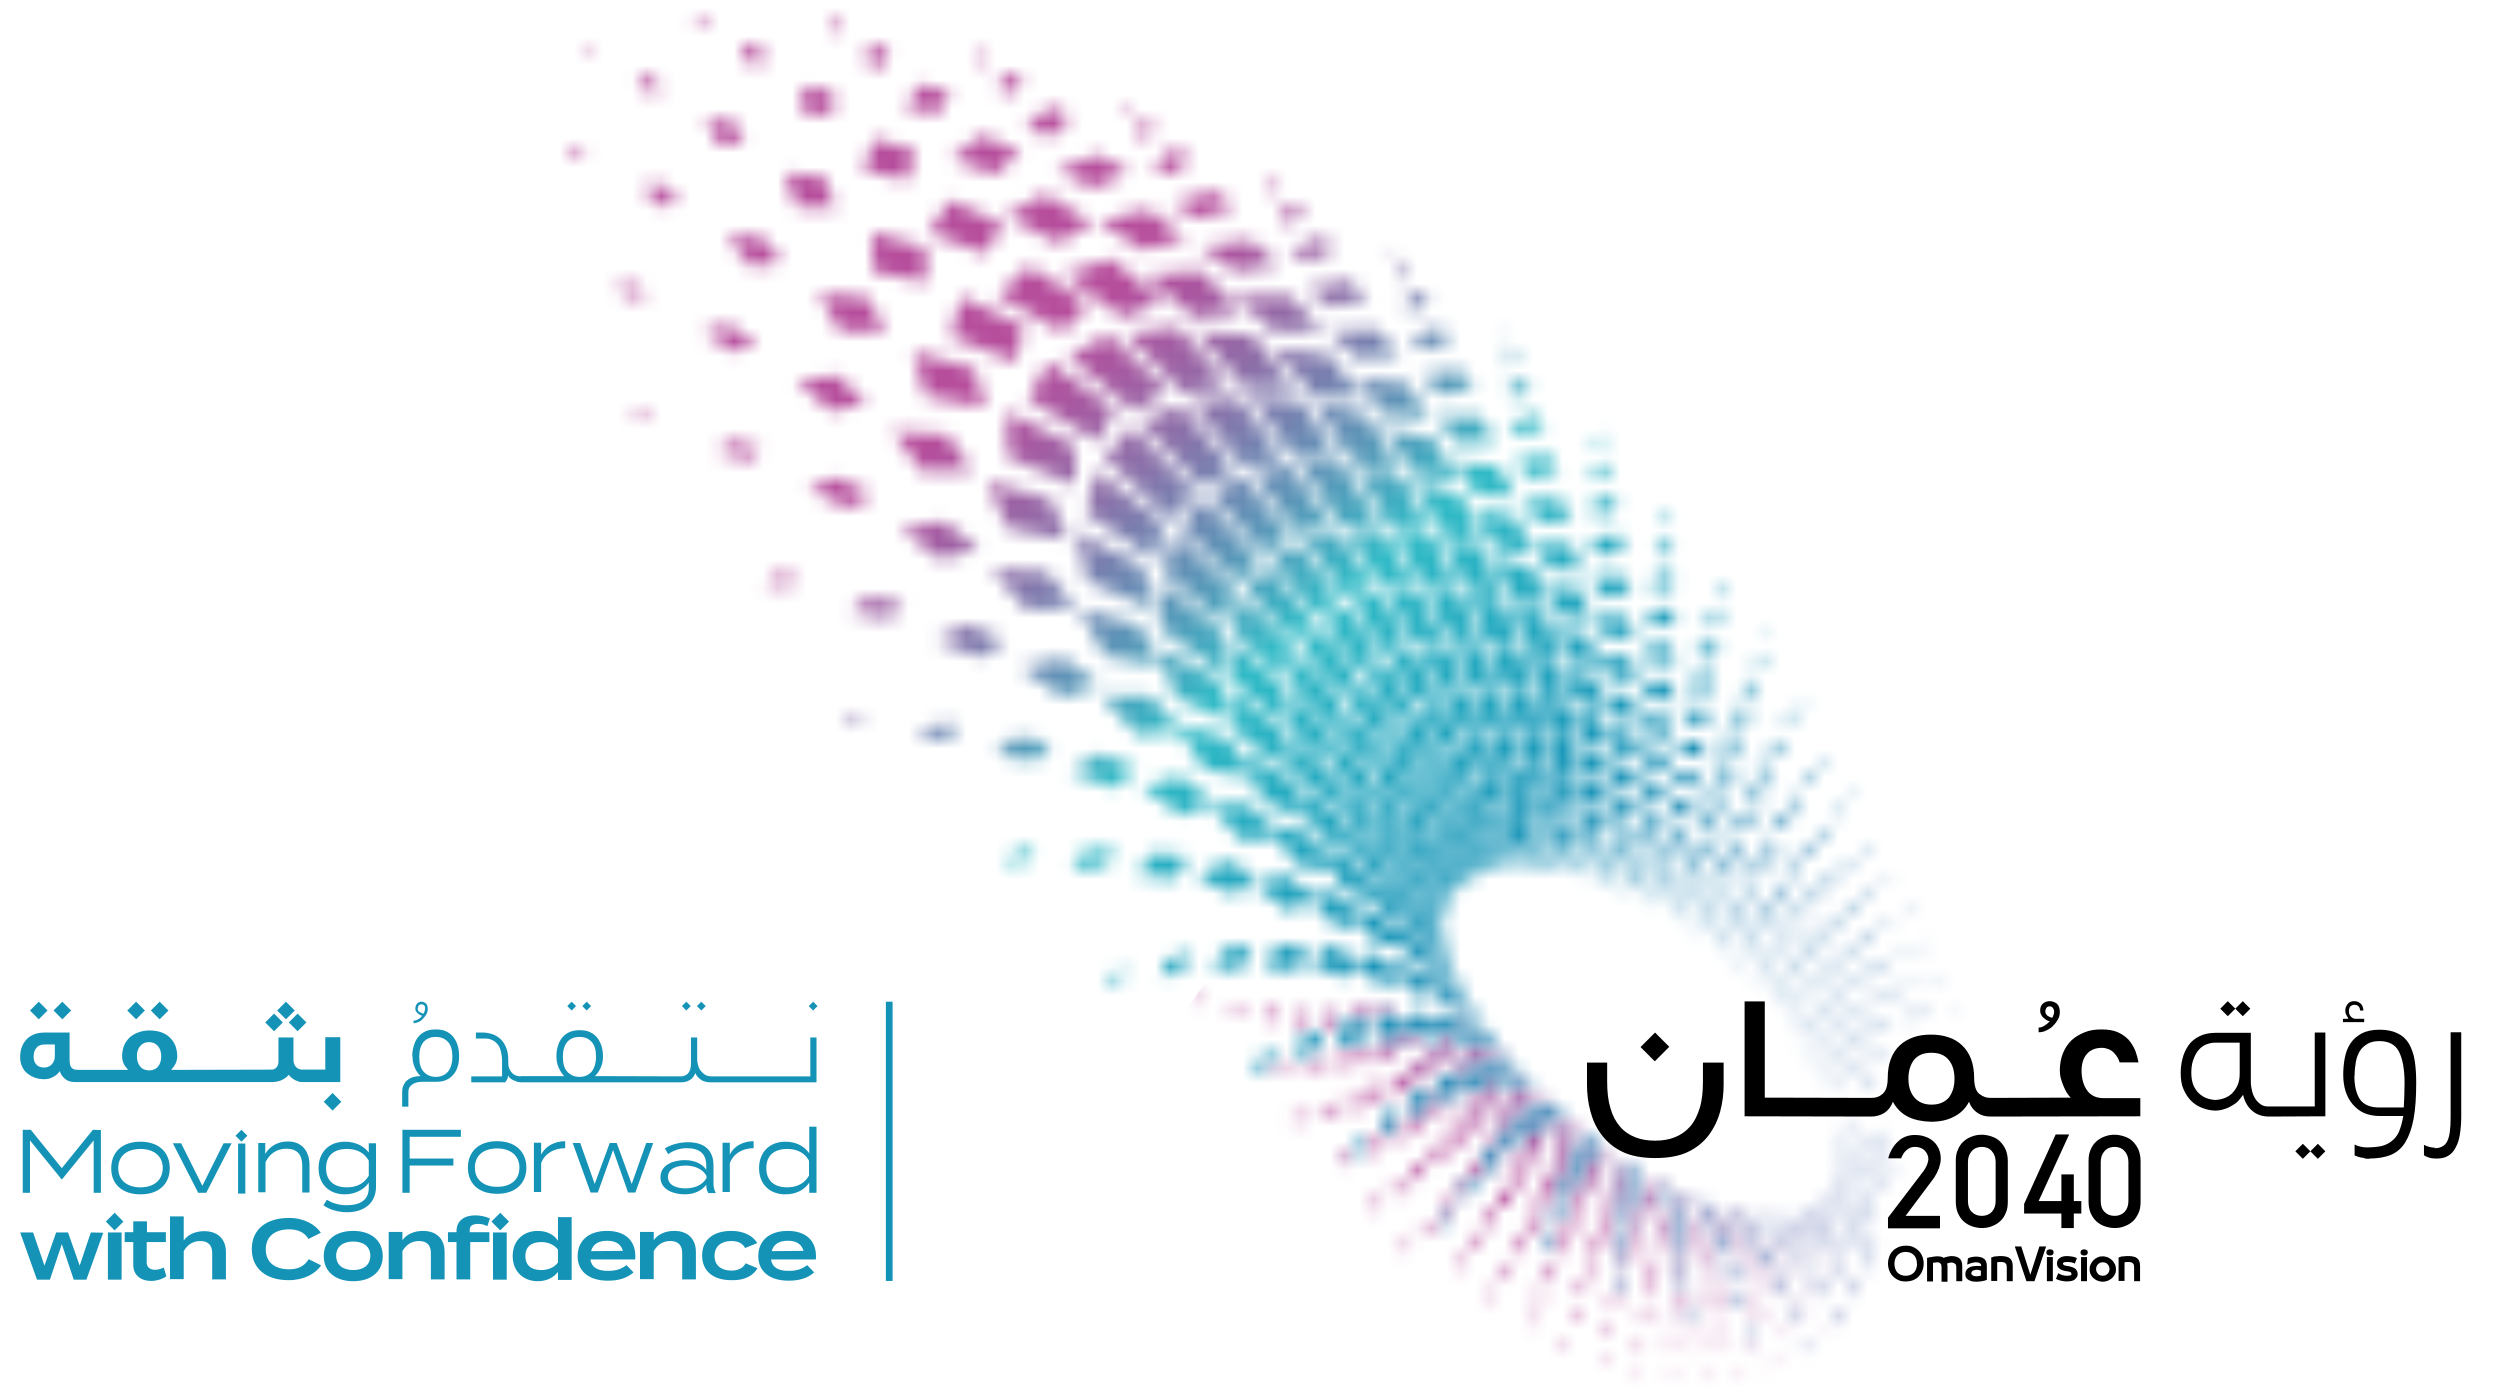 <svg width="172" height="96" viewBox="0 0 172 96" fill="none" xmlns="http://www.w3.org/2000/svg">
<mask id="mask0_933_8985" style="mask-type:luminance" maskUnits="userSpaceOnUse" x="82" y="68" width="47" height="27">
<path d="M117.073 94.498L117.126 94.909L117.34 94.73L117.304 94.338L117.073 94.498ZM114.9 94.374L114.918 94.82L115.168 94.659L115.15 94.249L114.9 94.374ZM119.085 94.32L119.156 94.695L119.352 94.498L119.281 94.142L119.085 94.32ZM112.586 93.945V94.427L112.853 94.302L112.871 93.856L112.586 93.945ZM120.919 93.892L121.008 94.231L121.168 94.017L121.079 93.696L120.919 93.892ZM110.146 93.16L110.093 93.678L110.396 93.588L110.449 93.107L110.146 93.16ZM122.539 93.232L122.646 93.535L122.789 93.303L122.7 93.018L122.539 93.232ZM116.859 92.714L116.913 93.178L117.233 92.893L117.197 92.447L116.859 92.714ZM118.747 92.625L118.818 93.053L119.085 92.75L119.014 92.34L118.747 92.625ZM114.829 92.536L114.865 93.053L115.221 92.804L115.203 92.322L114.829 92.536ZM107.653 92.019L107.564 92.59L107.903 92.536L107.992 92.001L107.653 92.019ZM120.474 92.286L120.563 92.661L120.794 92.34L120.705 91.983L120.474 92.286ZM112.657 92.054V92.625L113.049 92.411L113.066 91.876L112.657 92.054ZM122.023 91.715L122.13 92.037L122.326 91.698L122.237 91.376L122.023 91.715ZM110.413 91.269L110.378 91.894L110.823 91.715L110.859 91.127L110.413 91.269ZM125.192 91.341L125.317 91.555L125.406 91.305L125.299 91.091L125.192 91.341ZM116.77 91.037L116.841 91.537L117.251 91.162L117.197 90.681L116.77 91.037ZM123.376 90.966L123.483 91.251L123.643 90.913L123.536 90.645L123.376 90.966ZM118.551 91.002L118.622 91.448L118.996 91.055L118.925 90.627L118.551 91.002ZM105.018 91.144L105.392 91.127L105.517 90.538L105.143 90.52L105.018 91.144ZM114.847 90.805L114.883 91.359L115.346 91.02L115.328 90.502L114.847 90.805ZM120.171 90.734L120.26 91.127L120.581 90.716L120.509 90.342L120.171 90.734ZM108.099 90.145L108.027 90.823L108.508 90.681L108.579 90.038L108.099 90.145ZM112.817 90.288L112.835 90.895L113.351 90.574V90.003L112.817 90.288ZM126.19 90.163L126.225 90.235L126.279 90.252L126.296 90.359L126.35 90.128L126.243 89.967L126.19 90.163ZM121.631 90.27L121.738 90.609L122.005 90.181L121.916 89.86L121.631 90.27ZM124.534 90.038L124.658 90.27L124.783 89.931L124.676 89.7L124.534 90.038ZM110.698 89.503V90.181L111.268 89.913L111.286 89.271L110.698 89.503ZM122.931 89.592L122.967 89.664L123.109 89.735L123.269 89.432L123.18 89.164L122.931 89.592ZM116.77 89.468L116.841 89.967L117.358 89.521L117.304 89.039L116.77 89.468ZM118.462 89.485L118.551 89.913L119.014 89.432L118.942 89.022L118.462 89.485ZM120.011 89.289L120.1 89.664L120.509 89.164L120.438 88.79L120.011 89.289ZM114.954 89.2L115.025 89.753L115.613 89.325L115.577 88.79L114.954 89.2ZM105.766 88.7L105.659 89.45L106.193 89.343L106.3 88.647L105.766 88.7ZM102.49 89.343L102.917 89.361L103.095 88.718L102.686 88.647L102.49 89.343ZM125.495 88.968L125.602 89.164L125.691 88.825L125.584 88.647L125.495 88.968ZM126.991 88.843L127.098 88.986L127.133 88.754L127.026 88.611L126.991 88.843ZM121.418 88.879L121.507 89.2L121.863 88.683L121.774 88.362L121.418 88.879ZM124.035 88.772L124.142 89.022L124.32 88.576L124.213 88.344L124.035 88.772ZM113.031 88.665L113.084 89.289L113.725 88.897L113.69 88.308L113.031 88.665ZM108.526 88.415L108.49 89.164L109.114 88.932L109.149 88.237L108.526 88.415ZM122.646 88.29L122.735 88.558L123.038 88.022L122.949 87.755L122.646 88.29ZM111.304 87.737L111.019 87.862L111.054 88.54L111.143 88.486V88.522L111.304 87.666V87.737ZM118.497 88.094L118.586 88.504L119.156 87.969L119.138 87.844L118.978 87.666L118.497 88.094ZM111.535 87.648L111.678 87.826L111.589 88.29L111.749 88.201L111.731 87.559L111.535 87.648ZM116.877 88.022L116.966 88.486L117.589 87.987L117.518 87.541L116.877 88.022ZM126.261 87.755L126.368 87.915L126.421 87.576L126.314 87.434L126.261 87.755ZM119.993 87.951L120.082 88.308L120.581 87.755L120.509 87.416L119.993 87.951ZM124.943 87.791L125.05 87.987L125.175 87.541L125.068 87.345L124.943 87.791ZM115.826 87.273L115.862 87.309V87.273H115.826ZM127.578 87.398L127.667 87.505L127.685 87.291L127.596 87.184L127.578 87.398ZM123.697 87.541L123.786 87.773L124.017 87.255L124.391 87.505L123.875 87.148L123.697 87.541ZM115.648 87.398L115.132 87.719L115.221 88.237L115.577 88.005L115.559 88.201L115.684 87.113L115.648 87.398ZM121.738 87.095V87.113V87.095L121.328 87.594L121.418 87.898L121.863 87.327L121.791 87.041L121.738 87.095ZM103.327 87.755L103.914 87.701L104.074 86.934L103.487 86.916L103.327 87.755ZM106.371 87.006L106.318 87.826L106.995 87.63L107.066 86.863L106.371 87.006ZM113.28 87.184L113.387 87.773L114.135 87.345L114.064 86.774L113.28 87.184ZM118.675 86.827L118.764 87.184L118.8 87.148V86.702L118.675 86.827ZM108.971 86.792L109.007 87.541L109.755 87.22L109.737 86.506L108.971 86.792ZM122.521 87.077L122.611 87.327L122.984 86.738L122.913 86.488L122.521 87.077ZM100.05 87.184L100.513 87.255L100.745 86.542L100.3 86.399L100.05 87.184ZM115.381 86.399L115.506 86.881L115.755 86.738L115.488 86.346L115.381 86.399ZM118.925 86.631L119.174 86.863L119.423 86.667L119.352 86.31L118.925 86.631ZM125.691 86.667L125.798 86.827L125.887 86.399L125.798 86.256L125.691 86.667ZM117.091 86.738L117.197 87.166L117.928 86.667L117.838 86.256L117.091 86.738ZM120.118 86.72L120.207 87.023L120.812 86.47L120.741 86.167L120.118 86.72ZM126.831 86.417L126.937 86.542L126.973 86.221L126.884 86.114L126.831 86.417ZM124.587 86.649L124.676 86.827L124.854 86.292L124.765 86.114L124.587 86.649ZM111.891 86.149L111.713 86.863L111.286 86.06L111.446 86.363L111.393 86.381L111.5 87.041L112.301 86.631L112.212 85.989L111.891 86.149ZM115.898 86.114L115.791 86.72L116.289 86.417L116.183 85.935L115.898 86.114ZM121.613 86.239L121.649 86.256L121.685 86.488L122.059 86.078L122.005 85.828L121.613 86.239ZM123.554 86.381L123.625 86.578L123.643 86.524L123.786 87.077C123.608 86.328 123.608 86.328 123.608 86.328L123.714 86.399L123.928 85.989L123.857 85.793L123.554 86.381ZM127.97 85.864L128.059 85.953V85.757L127.988 85.686L127.97 85.864ZM118.177 85.614L118.48 85.935L118.177 85.614ZM122.806 85.686L122.593 85.953L122.664 86.167L122.949 85.793L122.664 85.596L122.806 85.686ZM120.403 85.668L120.474 85.917L120.901 85.596L120.705 85.436L120.403 85.668ZM113.601 85.828L113.761 86.381L114.598 85.935L114.473 85.4L113.601 85.828ZM96.489 86.007L96.845 86.185L97.13 85.596L96.809 85.364L96.489 86.007ZM104.235 85.329L104.163 86.221L104.893 86.078L104.983 85.24L104.235 85.329ZM118.96 85.739L119.049 86.042L119.797 85.561L119.708 85.24L118.96 85.739ZM106.923 85.454L106.959 86.292L107.76 86.024L107.742 85.24L106.923 85.454ZM120.919 85.275L120.937 85.561L121.15 85.4L121.097 85.132L120.919 85.275ZM125.317 85.561L125.388 85.739L125.513 85.222L125.442 85.079L125.317 85.561ZM126.243 85.436L126.332 85.561L126.385 85.132L126.296 85.025L126.243 85.436ZM109.416 85.311L109.541 86.06L110.396 85.703L110.289 84.99L109.416 85.311ZM124.409 85.543L124.48 85.703L124.658 85.257L124.872 85.81L124.64 85.24H124.658L124.712 85.097L124.64 84.936L124.409 85.543ZM121.685 85.4L121.738 85.596L122.361 85.043L122.326 84.847L122.308 84.829L121.685 85.4ZM101.083 85.757H101.706L101.902 84.918L101.279 84.847L101.083 85.757ZM123.59 85.311L123.643 85.471L124.017 84.883L123.893 84.829L123.59 85.311ZM115.72 85.257L115.844 85.579L115.915 85.668L116.735 85.257L116.592 84.829L115.72 85.257ZM127.204 85.008L127.294 85.097V84.793L127.204 84.704V85.008ZM111.749 85.025L111.838 85.347L112.016 85.614L112.817 85.24L112.657 84.615L111.749 85.025ZM120.189 84.454L119.388 84.847L119.477 85.097L120.153 84.776L120.135 84.508L120.242 84.597L120.207 84.472L120.189 84.454ZM125.851 84.454L125.655 84.401L125.851 84.454ZM122.824 84.972L122.86 85.132L123.412 84.544L123.376 84.383L122.824 84.972ZM113.957 84.669L114.17 85.168L115.079 84.776L114.9 84.276L113.957 84.669ZM128.166 84.258L128.237 84.312L128.219 84.151L128.148 84.098L128.166 84.258ZM124.427 84.526L124.48 84.651L124.765 84.116L124.658 84.098L124.427 84.526ZM118.034 84.597L117.821 84.686L117.963 84.99L118.195 84.9L118.159 85.204L117.411 85.632L117.536 86.007L118.177 85.632L118.123 85.579L118.195 84.847L118.248 84.9L118.836 84.669L118.711 84.347L118.337 84.508L118.248 84.865L118.034 84.597L117.482 84.062L118.034 84.597ZM125.103 84.597L125.175 84.704L125.281 84.33L125.495 84.686L125.264 84.294L125.299 84.312L125.353 84.116L125.299 84.008L125.103 84.597ZM116.129 84.294L116.325 84.669L117.233 84.347L117.073 83.973L116.129 84.294ZM125.851 84.454L125.94 84.472L126.011 84.044L125.94 83.955L125.851 84.454ZM123.821 84.365L123.857 84.49L124.231 84.008L124.177 83.919L123.821 84.365ZM120.171 84.116L120.207 84.133L120.189 84.294L120.901 84.08L120.848 83.901L120.171 84.116ZM97.771 84.74L98.287 84.883L98.572 84.116L98.074 83.901L97.771 84.74ZM120.705 83.866L120.83 83.848L120.67 83.794L120.705 83.866ZM124.249 83.812L124.071 83.777L124.854 83.901L124.765 83.884L124.32 83.812L124.302 83.741L124.249 83.812ZM122.183 83.794L122.165 83.812L122.272 83.794L121.596 83.741L122.183 83.794ZM126.617 84.116L126.706 84.205L126.724 83.812L126.652 83.741L126.617 84.116ZM107.458 84.008L107.6 84.829L108.49 84.508L108.366 83.705L107.458 84.008ZM121.507 83.705L120.972 83.759L121.168 83.83L121.613 83.794L121.596 83.741H121.507V83.705ZM104.929 83.83L104.965 84.758L105.819 84.526L105.802 83.652L104.929 83.83ZM122.308 83.759H122.397L123.02 83.652L123.038 83.634L123.056 83.616L122.308 83.759ZM109.844 83.973L110.075 84.686L111.001 84.312L110.805 83.616L109.844 83.973ZM119.53 83.563L119.566 83.58L119.459 83.67L119.245 83.58L118.978 83.598L119.085 83.741L119.334 83.723L119.316 83.866L119.281 83.794L118.337 84.008L118.462 84.24L119.388 84.026L119.352 83.973L119.281 83.937L119.334 83.652L119.459 83.723L120.011 83.705L119.922 83.563H119.53ZM119.797 83.509L120.598 83.634L120.741 83.652L120.687 83.634L119.726 83.491L119.797 83.509ZM112.247 83.777L112.336 83.919L112.247 84.116L112.39 84.419L113.316 84.062L113.084 83.473L112.247 83.777ZM124.747 83.473L124.658 83.616L124.676 83.687L124.818 83.456L124.747 83.473ZM125.175 83.438L125.103 83.616L125.139 83.687L125.246 83.42L125.175 83.438ZM114.349 83.67L114.598 84.116L114.918 84.026L115.15 83.456L115.488 83.866L115.542 83.848L115.381 83.527L115.328 83.598L115.185 83.42L114.349 83.67ZM124.088 83.42L123.928 83.509L123.893 83.545L124.177 83.384L124.088 83.42ZM124.266 83.563V83.634L124.498 83.42L124.462 83.384L124.266 83.563ZM102.187 83.366L102.098 84.347L102.881 84.258L102.988 83.349L102.187 83.366ZM124.623 83.366L124.818 83.349L124.623 83.366ZM127.08 83.295H127.383L127.4 83.509L127.472 83.58L127.454 83.313H127.436L127.08 83.295ZM115.079 83.295L114.99 83.188L115.079 83.295ZM117.785 83.349H118.337L118.159 83.134H117.5L117.785 83.349ZM124.445 83.366H124.427L124.623 83.349H124.516L124.747 83.117L124.694 83.099L124.445 83.366ZM124.142 83.384L123.501 83.545L124.231 83.349L124.587 83.152L124.64 83.099L124.142 83.384ZM125.014 83.045L124.818 83.331H124.89L125.21 83.313L124.89 83.331L125.068 83.063V83.027L125.014 83.045ZM117.393 83.42L116.61 83.563L116.806 83.866L117.554 83.741L117.589 83.598L117.714 83.705H117.749L117.714 83.652L117.696 83.67L116.824 83.01L117.393 83.42ZM124.747 83.081L124.801 83.063L124.818 83.01L124.747 83.081ZM125.638 83.509H125.549L125.691 83.527C125.691 83.527 125.691 83.527 126.261 83.563L125.691 83.527L125.798 83.045L125.744 82.992L125.638 83.509ZM125.228 83.331L125.281 83.366L125.406 83.063L125.37 82.992L125.228 83.331ZM126.225 82.992L126.207 83.224L126.279 83.295L126.296 82.974L126.225 82.992ZM125.121 82.795L125.086 82.831L125.068 82.867L125.121 82.795ZM115.346 82.831L115.666 83.188L115.631 83.224L116.04 83.17L115.755 82.778L115.346 82.831ZM126.243 82.813L125.655 82.92L126.368 82.795L126.314 82.813V82.795L126.243 82.742V82.813ZM125.406 82.599L125.335 82.742V82.778L125.442 82.564L125.406 82.599ZM128.166 82.581L128.202 82.599L128.184 82.581H128.166ZM112.497 82.813L112.835 83.349L113.797 83.099L113.476 82.546L112.497 82.813ZM99 83.491L99.552 83.545L99.748 83.152L99.765 83.188L99.908 82.653L99.249 82.51L99 83.491ZM116.841 82.599L116.699 82.51L116.61 82.492L116.841 82.599ZM110.253 82.76L110.591 83.438L111.535 83.099L111.232 82.421L110.253 82.76ZM116.45 82.439H116.521H116.45ZM126.813 82.706L126.884 82.76L126.866 82.403L126.795 82.349L126.813 82.706ZM107.938 82.671L108.223 83.473L109.167 83.134L108.918 82.349L107.938 82.671ZM94.228 83.063L94.619 83.313L94.975 82.653L94.619 82.349L94.228 83.063ZM116.04 82.421L116.2 82.457L115.452 82.421L115.292 82.457L115.559 82.706L116.521 82.778L116.218 82.474L116.574 82.581L116.254 82.421L116.414 82.439L115.72 82.242L116.04 82.421ZM105.552 82.439L105.73 83.366L106.656 83.081L106.496 82.207L105.552 82.439ZM125.566 82.26L125.406 82.564L125.175 82.724L125.531 82.296L125.566 82.26L125.175 82.724L124.854 82.956L125.477 82.51C125.459 82.528 125.459 82.528 125.459 82.528L125.655 82.153V82.1L125.566 82.26ZM126.047 81.975L125.994 82.349L125.691 82.492L125.762 82.207L125.744 82.225H125.727L125.62 82.617L125.655 82.653L125.691 82.51L125.673 82.492L126.332 82.171L126.047 82.314L126.101 81.921L126.047 81.975ZM112.871 82.01L113.262 82.492L114.206 82.385L113.814 81.886L112.871 82.01ZM103.006 81.975L103.059 82.992L103.95 82.813L103.914 81.868L103.006 81.975ZM126.101 81.832V81.796L126.065 81.761L126.047 81.868L125.816 82.082L125.833 81.993L125.816 81.957L125.762 82.118L125.673 82.189L126.207 81.707L126.101 81.832ZM127.4 81.921L127.472 81.957L127.436 81.725L127.383 81.689L127.4 81.921ZM111.802 81.814L111.98 81.636L111.802 81.814ZM110.609 81.707L111.037 82.349L111.5 82.225L111.446 82.135L111.767 81.796L111.553 81.44L110.609 81.707ZM114.705 81.636L114.491 81.475L114.42 81.457L114.705 81.636ZM126.403 81.903L126.457 81.939L126.439 81.457L126.385 81.422L126.403 81.903ZM125.833 81.761L126.029 81.225L125.833 81.761ZM126.029 81.261L125.994 81.475H126.011L126.065 81.208L126.029 81.261ZM114.046 81.493L114.099 81.511L113.245 81.44L113.69 81.85L114.473 81.939L114.259 81.743L114.633 81.689L114.402 81.725L114.224 81.547L114.633 81.689L114.046 81.315L113.601 81.154L114.046 81.493ZM108.419 81.44L108.49 81.6L108.473 81.618L108.793 82.242L109.737 81.921L109.345 81.136L108.419 81.44ZM95.706 82.046L96.257 82.26L96.614 81.422L96.079 81.136L95.706 82.046ZM126.795 80.958L126.831 81.225L126.884 81.261L126.848 80.904L126.795 80.958ZM106.086 81.136L106.425 82.046L107.369 81.725L107.066 80.833L106.086 81.136ZM126.029 81.225L126.047 81.172L126.101 80.851H126.083L126.029 81.225ZM112.924 80.726L112.906 80.708L112.924 80.726ZM126.207 80.637L126.19 81.083H126.207L126.225 80.53L126.207 80.637ZM103.718 80.655L103.932 81.689L104.893 81.44L104.698 80.458L103.718 80.655ZM112.336 80.458L112.71 80.619L112.888 80.708L112.265 80.369L112.336 80.458ZM111.767 80.762L110.948 80.851L111.464 81.457L111.873 81.422L111.535 80.887L112.087 80.726L111.678 80.244L111.215 80.209L111.767 80.762ZM112.71 80.565L112.176 80.155L112.123 80.137L112.71 80.565ZM127.24 80.298L127.294 80.316L127.24 80.102L127.187 80.084L127.24 80.298ZM126.439 80.494H126.457L126.474 80.476L126.421 80.048H126.385L126.439 80.494ZM97.13 81.011L97.86 81.154L98.127 80.191L97.415 79.959L97.13 81.011ZM111.5 79.781L111.749 79.977L111.375 79.834L111.82 80.173L112.087 80.227L111.767 79.977L111.5 79.781ZM101.938 79.87L101.208 79.905L101.243 80.672L100.905 81.208L100.282 81.172L100.175 82.242L100.709 82.225L100.584 81.725L101.297 80.601L101.439 80.994L102.187 80.887V80.815L102.134 80.869L101.902 79.656C101.938 79.87 101.938 79.87 101.938 79.87ZM126.225 79.745V79.674V79.745ZM126.688 79.531L126.652 79.388H126.617L126.652 79.602L126.563 79.87L126.795 79.228L126.688 79.531ZM126.19 79.21L126.225 79.674L126.19 80.244L126.243 79.62V79.638L126.207 79.192L126.19 79.21ZM92.287 79.905L92.714 80.227L92.999 79.781L92.91 79.263L92.785 79.12L92.287 79.905ZM104.324 79.406L104.715 80.441L105.659 80.137L105.285 79.138L104.324 79.406ZM103.38 79.335C103.362 79.192 103.344 79.067 103.309 78.96L103.38 79.335ZM103.327 78.96C103.327 78.924 103.309 78.888 103.309 78.853L103.327 78.96ZM98.448 79.959L99.302 79.995L99.445 78.942L98.59 78.817L98.448 79.959ZM103.309 78.853L103.291 78.781C103.291 78.799 103.291 78.835 103.309 78.853ZM103.291 78.781C103.291 78.764 103.291 78.781 103.291 78.781V78.781ZM110.235 79.37L109.47 79.049L109.772 79.352L109.559 79.388L109.79 79.834L109.292 79.816L109.594 80.173L109.096 80.316L109.22 80.583L108.953 80.708L109.292 81.19L110.2 80.958L109.737 80.244L110.52 80.155L109.986 79.513L110.68 79.602L110.075 78.996L110.556 79.228L109.755 78.692L110.235 79.37ZM103.291 78.764L103.273 78.621C103.273 78.674 103.273 78.71 103.291 78.764ZM126.225 78.621V78.639L126.296 79.049L126.314 79.031L126.243 78.603L126.225 78.621ZM110.52 79.174L110.663 79.245L109.915 78.603L110.52 79.174ZM102.027 78.692L102.169 79.352L101.902 79.62L102.792 78.728L103.059 79.62L103.238 79.584L103.024 78.496L102.027 78.692ZM109.879 78.567L109.808 78.496L109.755 78.478L109.879 78.567ZM109.345 78.389L109.487 78.46L109.345 78.318L109.149 78.228L109.345 78.389ZM93.961 79.156L94.548 79.442L94.975 78.567L94.424 78.193L93.961 79.156ZM105.659 77.907L105.695 78.014L105.303 78.032L104.822 78.211L105.392 79.263L106.265 78.942L105.713 77.907H105.659ZM99.623 77.693L99.676 78.906L100.62 78.817L100.584 77.693H99.623ZM95.795 77.479L95.51 78.371L96.257 78.585L96.578 77.568L95.955 77.301L95.795 77.479ZM102.686 77.497L103.131 78.657L103.255 78.621C103.148 77.943 103.148 77.943 103.148 77.943L103.79 77.658L103.629 77.229L102.686 77.497ZM105.428 76.98L105.641 77.8L105.891 78.175L106.621 77.872L106.336 77.444L105.481 77.158L105.445 76.962L105.428 76.98ZM106.532 77.015L106.745 76.926L106.656 76.801L107.351 77.229L107.76 77.675L107.101 77.854L107.707 78.567L106.906 78.835L107.458 79.638L106.549 79.941L107.048 80.851L107.956 80.53L107.547 79.745L108.366 79.495L107.885 78.781L108.597 78.639L108.045 77.961L108.633 77.979L107.992 77.283L108.473 77.533L107.742 76.837L108.099 77.301L107.6 76.908L107.671 76.98L107.369 76.998L107.511 77.319L106.443 76.676L106.532 77.015ZM107.547 76.676L107.404 76.534L107.351 76.516L107.547 76.676ZM97.094 76.766L96.988 77.55L97.878 77.658L98.038 76.534L97.7 76.462L97.094 76.766ZM100.513 76.587L100.78 77.836L101.742 77.622L101.51 76.444L100.513 76.587ZM88.815 76.98L89.117 77.39L89.616 76.873L89.367 76.409L88.815 76.98ZM103.22 76.337L103.843 77.533L104.377 77.283L104.288 76.748H105.356H104.431L104.039 75.981L103.22 76.337ZM90.738 76.623L91.201 77.033L91.735 76.32L91.325 75.82L90.738 76.623ZM99.463 75.517L99.498 75.731L100.442 75.535L100.424 75.41L99.463 75.517ZM98.448 76.034L98.305 76.106L98.323 76.659L99.267 76.623L99.249 75.552L98.911 75.588L98.928 75.41L98.394 75.374L98.448 76.034ZM92.536 76.177L93.159 76.552L93.658 75.659L93.088 75.196L92.536 76.177ZM101.243 75.463L101.706 76.748L102.579 76.427L102.134 75.178L101.243 75.463ZM105.926 75.874L106.158 76.141L106.176 76.195L105.926 75.874ZM105.659 75.16L105.463 74.982L105.267 75.106L105.837 75.766L105.321 76.052L105.339 76.07L106.247 76.409L106.069 75.802L106.638 76.159L106.906 76.337L106.638 76.159H106.656L105.624 74.964L105.659 75.16ZM103.558 75.196L104.359 76.444L104.965 76.034L104.146 74.767L103.558 75.196ZM103.006 74.625L103.042 74.589L102.953 74.536L103.006 74.625ZM94.228 75.659L94.993 75.945L95.385 74.892L94.637 74.5L94.228 75.659ZM102.134 74.161L102.151 75.017L102.49 75.695L103.202 75.249L102.81 74.464L102.205 74.125L102.134 74.161ZM103.683 74.107L104.644 75.428L105 75.035L104.751 74.696V74.946L103.683 74.107ZM95.795 75.053L96.685 75.213L96.899 74.054L96.026 73.786L95.795 75.053ZM102.169 73.215L102.205 73.269L102.223 73.126L102.169 73.215ZM100.05 73.376L100.264 74H100.353L100.371 74.357L100.513 74.767L100.691 74.678L100.584 74.643L100.745 73.323L100.994 73.394L100.869 73.037L100.05 73.376ZM97.219 74.357H98.163L98.181 73.091L97.237 72.984L97.219 74.357ZM87.586 73.34L87.906 73.84L88.494 73.34L88.227 72.787L87.586 73.34ZM102.276 73.073L103.166 73.608L102.597 72.645L102.276 73.073ZM89.634 73.323L90.097 73.84L90.72 73.144L90.31 72.555L89.634 73.323ZM91.539 73.18L92.162 73.644L92.732 72.769L92.162 72.216L91.539 73.18ZM98.27 72.163L98.466 73.572L99.374 73.376L99.178 72.038L98.27 72.163ZM102.276 72.02V72.056L103.255 73.572L103.398 72.948L103.077 72.448L102.507 71.806L102.276 72.02ZM93.32 72.93L94.085 73.305L94.548 72.27L93.818 71.788L93.32 72.93ZM100.638 72.306L101.136 73.447L101.51 73.554L101.884 73.215L101.243 71.77L100.638 72.306ZM100.3 71.806L100.335 71.753L100.264 71.681L100.3 71.806ZM94.94 72.555L95.83 72.787L96.133 71.61L95.652 71.414L95.26 71.342L94.94 72.555ZM101.795 72.734L102.009 72.181L101.03 71.217L101.795 72.734ZM97.7 71.431L98.02 71.36L97.682 71.182L97.7 71.431ZM99.106 71.253L99.498 72.734L100.264 72.323L100.05 71.556L99.463 71.093L99.106 71.253ZM96.507 71.003L96.436 72.056L97.362 72.109L97.433 71.057L96.774 70.718L96.578 70.682L96.507 71.003ZM101.243 70.522L101.439 70.736L101.279 70.415L101.243 70.522ZM98.092 69.915L98.483 70.129L98.466 69.862L98.092 69.915ZM99.854 70.129L100.442 70.611L100.602 70.54L100.264 69.594L99.854 70.129ZM89.028 70.111L89.473 70.7L90.186 70.094L89.812 69.433L89.028 70.111ZM90.969 70.272L91.575 70.825L92.251 70.022L91.717 69.38L90.969 70.272ZM86.927 69.79L87.23 70.379L87.906 69.951L87.657 69.308L86.927 69.79ZM92.785 70.272L92.857 70.325L93.836 70.201L94.103 69.754L93.409 69.201L92.785 70.272ZM84.684 69.326L84.862 69.862L85.467 69.612L85.342 69.041L84.684 69.326ZM94.441 70.129L94.797 70.254L94.993 69.737L95.492 69.844L95.688 69.291L94.869 68.898L94.441 70.129ZM82.28 68.738L82.333 69.166L82.832 68.987L82.814 68.524L82.28 68.738Z" fill="white"/>
</mask>
<g mask="url(#mask0_933_8985)">
<path d="M69.958 86.346L97.575 46.402L141.77 77.069L114.17 117.03L69.958 86.346Z" fill="url(#paint0_linear_933_8985)"/>
</g>
<mask id="mask1_933_8985" style="mask-type:luminance" maskUnits="userSpaceOnUse" x="38" y="1" width="97" height="93">
<path d="M124.017 93L124.231 93.107L124.106 92.215L123.893 92.179L124.017 93ZM120.189 92.179L120.456 92.375L120.403 91.359L120.153 91.251L120.189 92.179ZM126.19 91.02L126.51 91.162L126.296 90.235L126.012 90.163L126.19 91.02ZM115.898 90.716L116.2 91.037L116.254 89.913L115.969 89.682L115.898 90.716ZM123.038 90.609L123.394 90.877L123.234 89.842L122.896 89.664L123.038 90.609ZM119.495 89.7L119.904 90.11L119.851 88.986L119.459 88.665L119.495 89.7ZM127.579 89.022L127.97 89.2L127.685 88.326L127.329 88.219L127.579 89.022ZM124.979 88.932L125.424 89.236L125.193 88.29L124.765 88.076L124.979 88.932ZM122.059 88.433L122.575 88.879L122.433 87.862L121.952 87.505L122.059 88.433ZM111.161 88.54L111.464 89.039L111.678 87.826L111.357 87.452L111.161 88.54ZM115.559 88.201L115.987 88.79L116.094 87.594L115.666 87.113L115.559 88.201ZM126.207 87.273L126.742 87.559L126.439 86.756L125.94 86.542L126.207 87.273ZM118.8 87.452L119.352 88.076L119.334 87.023L118.8 86.524V87.452ZM128.326 87.095L128.789 87.255L128.451 86.506L128.006 86.399L128.326 87.095ZM123.804 87.095L124.409 87.523L124.195 86.684L123.626 86.346L123.804 87.095ZM121.097 86.524L121.756 87.095L121.649 86.239L121.026 85.757L121.097 86.524ZM124.89 85.81L125.566 86.167L125.299 85.543L124.658 85.257L124.89 85.81ZM126.866 85.721L127.472 85.953L127.151 85.329L126.581 85.15L126.866 85.721ZM115.221 85.953L115.773 86.774L115.951 85.721L115.399 85.025L115.221 85.953ZM122.646 85.579L123.376 86.06L123.198 85.436L122.486 85.025L122.646 85.579ZM111.268 86.06L111.696 86.863L112.016 85.632L111.571 84.972L111.268 86.06ZM128.593 85.364L129.128 85.489L128.754 84.9L128.255 84.811L128.593 85.364ZM118.124 85.543L118.8 86.292L118.854 85.471L118.195 84.829L118.124 85.543ZM120.171 85.008L120.955 85.632L120.901 85.025L120.153 84.472L120.171 85.008ZM106.015 85.561L106.318 86.256L106.763 84.972L106.443 84.419L106.015 85.561ZM123.643 84.722L124.445 85.061L124.249 84.633L123.483 84.347L123.643 84.722ZM125.495 84.686L126.225 84.918L125.958 84.472L125.264 84.276L125.495 84.686ZM121.578 84.472L122.433 84.918L122.326 84.526L121.507 84.133L121.578 84.472ZM127.116 84.383L127.774 84.508L127.454 84.08L126.831 83.973L127.116 84.383ZM122.504 84.026L123.394 84.258L123.269 84.044L122.415 83.83L122.504 84.026ZM124.231 84.009L125.05 84.151L124.854 83.901L124.053 83.777L124.231 84.009ZM121.507 83.723L122.433 83.794L122.397 83.759L121.489 83.687L121.507 83.723ZM120.599 83.777L121.524 84.098L121.507 83.937L120.616 83.634L120.599 83.777ZM123.127 83.723L124 83.741L123.893 83.652H123.056L123.127 83.723ZM119.317 83.919L120.189 84.472L120.225 84.151L119.37 83.634L119.317 83.919ZM117.465 84.062L118.248 84.829L118.373 84.294L117.607 83.598L117.465 84.062ZM125.762 83.759L126.528 83.83L126.279 83.563L125.549 83.509L125.762 83.759ZM128.522 83.866L129.11 83.901L128.754 83.473L128.202 83.456L128.522 83.866ZM114.901 84.098L115.577 85.025L115.827 84.276L115.168 83.456L114.901 84.098ZM124.427 83.384L124.569 83.491L125.371 83.438L125.21 83.313L124.427 83.384ZM118.515 83.241L119.459 83.652L119.566 83.563L118.64 83.17L118.515 83.241ZM99.267 84.133L99.445 84.615L99.979 83.527L99.766 83.152L99.267 84.133ZM111.375 83.884L111.909 84.9L112.337 83.919L111.785 83.027L111.375 83.884ZM126.831 83.027L127.08 83.295L127.774 83.277L127.49 83.01L126.831 83.027ZM124.658 83.099L124.747 83.134L125.495 82.867L125.388 82.831L124.658 83.099ZM125.655 82.92L125.834 83.063L126.581 82.938L126.386 82.795L125.655 82.92ZM117.055 82.831L116.841 83.01L117.714 83.67L117.91 83.438L117.091 82.849L117.198 82.903L117.465 82.92L116.539 82.439L116.272 82.403L117.055 82.831ZM127.935 82.367L128.22 82.635L128.825 82.546L128.504 82.26L127.935 82.367ZM125.673 82.492L125.798 82.546L126.457 82.225L126.314 82.171L125.673 82.492ZM106.674 83.206L107.048 84.223L107.654 83.045L107.244 82.171L106.674 83.206ZM126.688 82.278L126.902 82.421L127.561 82.225L127.329 82.064L126.688 82.278ZM125.691 82.207L125.762 82.225L126.314 81.743L126.225 81.725L125.691 82.207ZM111.464 82.153L112.069 83.241L112.586 82.617L111.963 81.618L111.464 82.153ZM126.51 81.725L126.653 81.814L127.24 81.44L127.08 81.35L126.51 81.725ZM128.843 81.511L129.145 81.779L129.68 81.618L129.341 81.35L128.843 81.511ZM114.616 81.707L114.242 81.761L114.901 82.367L114.562 82.706L115.328 83.616L115.666 83.206L114.936 82.421L115.061 82.546L115.47 82.457L114.723 81.814L114.776 81.85L115.221 82.01L114.349 81.475L113.921 81.261L114.616 81.707ZM127.561 81.493L127.792 81.654L128.38 81.404L128.131 81.243L127.561 81.493ZM126.35 81.315L126.439 81.368L126.902 80.851L126.813 80.797L126.35 81.315ZM100.585 81.743L100.816 82.671L101.582 81.404L101.297 80.637L100.585 81.743ZM107.315 81.225L107.743 82.439L108.473 81.6L107.992 80.512L107.315 81.225ZM127.187 80.833L127.347 80.94L127.846 80.53L127.668 80.423L127.187 80.833ZM126.225 80.976L126.279 81.011L126.599 80.387L126.546 80.351L126.225 80.976ZM129.555 80.53L129.876 80.779L130.338 80.566L129.982 80.298L129.555 80.53ZM128.255 80.548L128.504 80.726L129.003 80.423L128.736 80.244L128.255 80.548ZM112.087 80.244L111.553 80.12L112.087 80.744L111.535 80.904L112.194 81.921L112.782 81.689L112.23 80.922L112.248 80.958L112.889 81.065L112.248 80.369L112.906 80.708L112.123 80.12L111.482 79.763L112.087 80.244ZM126.848 80.298L126.955 80.369L127.329 79.816L127.222 79.745L126.848 80.298ZM107.903 79.691L108.366 80.94L109.203 80.548L108.686 79.406L107.903 79.691ZM127.703 79.798L127.881 79.923L128.309 79.459L128.113 79.335L127.703 79.798ZM126.564 79.87L126.635 79.941L126.866 79.299L126.795 79.228L126.564 79.87ZM128.789 79.495L129.056 79.674L129.484 79.317L129.199 79.138L128.789 79.495ZM126.35 79.424L126.403 79.495L126.51 78.835L126.457 78.781L126.35 79.424ZM101.902 79.638L102.151 80.887L103.113 79.852L102.792 78.746L101.902 79.638ZM127.187 79.192L127.311 79.299L127.614 78.71L127.49 78.603L127.187 79.192ZM128.041 78.657L128.237 78.799L128.576 78.3L128.362 78.157L128.041 78.657ZM92.874 79.085L92.999 79.781L93.854 78.657L93.658 78.086L92.874 79.085ZM126.742 78.674L126.831 78.764L126.991 78.121L126.902 78.032L126.742 78.674ZM109.505 78.442L108.793 78.121L109.185 78.746L108.419 78.657L108.9 79.763L109.79 79.798L109.363 78.978L110.235 79.352L109.719 78.621L110.52 79.156L109.879 78.567L109.042 77.996L109.505 78.442ZM129.128 78.3L129.413 78.478L129.769 78.068L129.466 77.872L129.128 78.3ZM126.386 78.157L126.457 78.246L126.475 77.586L126.403 77.497L126.386 78.157ZM103.149 77.943L103.38 79.335L104.484 78.764L104.146 77.479L103.149 77.943ZM127.561 77.408L127.365 77.979L127.525 78.104L127.739 77.515L127.614 77.408H127.561ZM104.502 78.086L105.695 78.032L105.374 76.766H104.306L104.502 78.086ZM94.976 77.051L95.065 78.211L96.24 77.069L96.062 76.052L94.976 77.051ZM106.247 76.409L105.268 76.052L105.481 77.158L106.692 77.55L106.425 76.659L107.493 77.301L107.191 76.569L108.081 77.283L107.671 76.748L106.621 75.891L106.888 76.302L106.051 75.766L106.247 76.409ZM97.041 75.338V76.801L98.448 76.052L98.305 74.732L97.041 75.338ZM125.371 74.732L125.477 74.857L125.317 74.304L125.21 74.179L125.371 74.732ZM128.095 74.714L128.38 74.892L128.487 74.339L128.184 74.143L128.095 74.714ZM126.368 74.678L126.564 74.839L126.492 74.215L126.296 74.036L126.368 74.678ZM99 74.09L98.911 75.588L100.424 75.41L100.353 74L99 74.09ZM125.566 74.018L125.727 74.179L125.566 73.572L125.406 73.412L125.566 74.018ZM126.973 73.947L127.222 74.143L127.205 73.537L126.938 73.34L126.973 73.947ZM102.116 73.733L100.745 73.323L100.585 74.643L102.134 75.035L102.116 74.072L103.576 74.892V74L104.733 74.91L104.716 74.268L105.624 75.124L105.535 74.75L104.324 73.572L104.27 73.822L103.416 73.126L103.291 73.644L102.223 73.001L102.116 73.733ZM124.801 73.269L124.943 73.412L124.73 72.894L124.587 72.752L124.801 73.269ZM127.792 73.269L128.113 73.465L128.148 72.912L127.81 72.716L127.792 73.269ZM125.94 73.269L126.172 73.465L126.047 72.859L125.816 72.662L125.94 73.269ZM128.825 72.68L129.217 72.859L129.288 72.377L128.878 72.181L128.825 72.68ZM86.411 73.055L86.393 73.983L87.693 72.93L87.604 72.127L86.411 73.055ZM124.997 72.573L125.21 72.752L124.997 72.181L124.783 72.002L124.997 72.573ZM124.053 72.413L124.16 72.537L123.928 72.109L123.821 71.984L124.053 72.413ZM126.528 72.502L126.831 72.698L126.759 72.109L126.457 71.895L126.528 72.502ZM124.089 71.824L124.267 71.984L124.017 71.485L123.839 71.324L124.089 71.824ZM125.371 71.824L125.655 72.038L125.477 71.431L125.193 71.217L125.371 71.824ZM127.329 71.788L127.703 71.984L127.668 71.431L127.276 71.217L127.329 71.788ZM123.305 71.36L123.376 71.449L123.18 71.146L123.109 71.057L123.305 71.36ZM89.402 71.521L89.207 72.894L90.862 72.038L90.898 70.807L89.402 71.521ZM128.344 71.11L128.772 71.289L128.789 70.789L128.326 70.593L128.344 71.11ZM124.284 71.128L124.551 71.324L124.302 70.771L124.053 70.575L124.284 71.128ZM123.198 70.932L123.341 71.075L123.091 70.682L122.949 70.54L123.198 70.932ZM125.958 71.039L126.314 71.253L126.172 70.664L125.816 70.45L125.958 71.039ZM92.305 70.379L91.913 71.949L93.783 71.645L93.961 70.165L92.305 70.379ZM129.555 70.54L130.018 70.682L130.054 70.254L129.555 70.111V70.54ZM123.234 70.361L123.465 70.54L123.18 70.058L122.949 69.879L123.234 70.361ZM124.658 70.379L124.997 70.593L124.765 70.004L124.427 69.772L124.658 70.379ZM94.441 71.217L96.365 71.574L96.685 70.111L94.993 69.719L94.441 71.217ZM126.724 70.254L127.151 70.45L127.062 69.897L126.617 69.683L126.724 70.254ZM130.962 70.076L131.407 70.165L131.46 69.79L130.979 69.683L130.962 70.076ZM96.721 70.7L98.608 71.663L98.946 70.682L100.495 71.895L100.923 71.128L102.062 72.234L102.472 71.824L103.273 72.716L103.594 72.627L102.258 71.11L101.778 71.021L102.116 71.414L101.047 70.325L100.442 70.593L99.427 69.772L98.875 70.343L97.415 69.54L96.721 70.7ZM132.529 69.737L132.903 69.79L132.938 69.469L132.546 69.416V69.737H132.529ZM134.185 69.54L134.434 69.558V69.326L134.167 69.308L134.185 69.54ZM122.059 69.308L122.183 69.469L122.361 69.63L122.076 69.255L122.059 69.237V69.308ZM123.43 69.701L123.75 69.915L123.448 69.38L123.127 69.166L123.43 69.701ZM127.703 69.505L128.184 69.665L128.148 69.166L127.65 68.987L127.703 69.505ZM102.169 70.914L102.686 71.485L101.457 69.719L100.798 68.97L102.169 70.914ZM125.228 69.558L125.638 69.772L125.442 69.201L125.014 68.97L125.228 69.558ZM122.255 68.934L122.539 69.13L122.201 68.666L121.916 68.47L122.255 68.934ZM128.878 68.827L129.377 68.952V68.506L128.843 68.381L128.878 68.827ZM123.804 68.934L124.195 69.166L123.91 68.595L123.501 68.363L123.804 68.934ZM125.976 68.72L126.457 68.916L126.314 68.363L125.816 68.149L125.976 68.72ZM101.03 70.022L101.813 70.379L100.46 68.524L99.498 67.935L101.03 70.022ZM130.249 68.238L130.73 68.309L130.748 67.917L130.232 67.846L130.249 68.238ZM122.45 68.274L122.824 68.506L122.486 67.988L122.094 67.756L122.45 68.274ZM121.044 68.042L121.275 68.22L120.955 67.846L120.723 67.667L121.044 68.042ZM124.338 68.078L124.819 68.309L124.569 67.739L124.071 67.507L124.338 68.078ZM131.763 67.756L132.155 67.774V67.453L131.727 67.435L131.763 67.756ZM126.92 67.899L127.454 68.06L127.365 67.56L126.795 67.382L126.92 67.899ZM133.33 67.15L133.366 67.382L133.633 67.364L133.615 67.132L133.33 67.15ZM121.133 67.542L121.489 67.756L121.115 67.31L120.777 67.096L121.133 67.542ZM122.807 67.489L123.287 67.739L122.967 67.186L122.486 66.936L122.807 67.489ZM128.041 67.096L128.593 67.203L128.558 66.757L127.97 66.65L128.041 67.096ZM125.068 67.186L125.62 67.382L125.442 66.829L124.872 66.615L125.068 67.186ZM76.279 67.221L76.244 67.828L77.383 67.096L77.33 66.579L76.279 67.221ZM121.346 66.9L121.809 67.132L121.418 66.615L120.955 66.383L121.346 66.9ZM119.779 66.668L120.082 66.865L119.726 66.508L119.423 66.329L119.779 66.668ZM123.341 66.615L123.893 66.847L123.608 66.276L123.038 66.026L123.341 66.615ZM129.341 66.383L129.858 66.418L129.84 66.026L129.288 65.972L129.341 66.383ZM119.886 66.204L120.314 66.436L119.904 66.008L119.477 65.794L119.886 66.204ZM125.958 66.258L126.564 66.418L126.439 65.901L125.798 65.74L125.958 66.258ZM121.685 66.097L122.237 66.347L121.863 65.794L121.293 65.544L121.685 66.097ZM80.179 66.133L79.876 67.275L81.692 66.472L81.817 65.437L80.179 66.133ZM130.748 65.402L130.801 65.74L131.229 65.723L131.211 65.384L130.748 65.402ZM100.033 67.15L100.317 67.721L100.104 67.364L99.16 66.222L100.371 68.327L101.19 69.273L100.478 68.024L99.819 66.508L99.178 65.241L100.033 67.15ZM124.017 65.651L124.641 65.848L124.409 65.277L123.75 65.063L124.017 65.651ZM120.1 65.562L120.652 65.812L120.225 65.312L119.673 65.063L120.1 65.562ZM84.132 65.33L83.491 66.847L85.681 66.454L86.073 65.045L84.132 65.33ZM118.373 65.366L118.747 65.58L118.355 65.241L117.981 65.045L118.373 65.366ZM90.186 66.276L92.465 67.31L93.124 66.311L95.225 67.917L96.115 67.079L97.558 68.559L98.555 68.113L99.481 69.255L100.442 69.273L98.946 67.4L97.753 67.15L98.181 67.685L96.934 66.347L95.706 66.561L94.388 65.509L93.124 66.258L93.302 65.972L91.343 64.991L90.186 66.276ZM86.963 66.49L89.278 66.811L89.936 65.294L87.924 64.938L86.963 66.49ZM132.315 64.956L132.368 65.188L132.653 65.152L132.635 64.902L132.315 64.956ZM127.027 65.348L127.632 65.437L127.561 64.973L126.902 64.884L127.027 65.348ZM98.964 67.114L100.193 68.042L98.964 65.937L97.558 64.759L98.964 67.114ZM122.183 65.17L122.824 65.402L122.504 64.831L121.827 64.581L122.183 65.17ZM118.515 64.92L119.032 65.152L118.586 64.724L118.07 64.492L118.515 64.92ZM120.438 64.742L121.097 64.991L120.688 64.438L120.029 64.189L120.438 64.742ZM124.854 64.635L125.531 64.777L125.353 64.242L124.623 64.081L124.854 64.635ZM128.273 64.492L128.843 64.51L128.789 64.099L128.166 64.081L128.273 64.492ZM116.859 64.135L117.34 64.349L116.913 64.01L116.45 63.796L116.859 64.135ZM118.729 64.278L119.388 64.527L118.925 64.046L118.284 63.796L118.729 64.278ZM98.911 65.705L99.89 66.882L99.053 64.973L97.967 63.6L98.911 65.705ZM122.807 64.135L123.519 64.331L123.252 63.76L122.486 63.546L122.807 64.135ZM97.094 65.99L98.626 66.668L97.237 64.438L95.474 63.457L97.094 65.99ZM117.02 63.725L117.643 63.957L117.162 63.546L116.539 63.314L117.02 63.725ZM129.591 63.35L129.662 63.689L130.125 63.635L130.089 63.297L129.591 63.35ZM120.901 63.778L121.649 64.01L121.293 63.421L120.51 63.172L120.901 63.778ZM125.869 63.6L126.564 63.671L126.439 63.172L125.709 63.1L125.869 63.6ZM119.067 63.457L119.833 63.707L119.388 63.154L118.604 62.904L119.067 63.457ZM115.221 63.029L115.809 63.261L115.346 62.94L114.776 62.708L115.221 63.029ZM131.086 62.726L131.158 62.975L131.478 62.904L131.442 62.654L131.086 62.726ZM117.251 63.082L118.017 63.332L117.536 62.85L116.77 62.601L117.251 63.082ZM99.16 64.189L99.356 64.991L99.16 64.367L98.43 62.94L99 64.777L99.676 66.079L99.445 65.312L99.231 63.921L98.875 62.547L99.16 64.189ZM123.59 63.029L124.356 63.172L124.142 62.619L123.323 62.476L123.59 63.029ZM115.417 62.619L116.165 62.85L115.666 62.458L114.936 62.226L115.417 62.619ZM126.884 62.155L127.027 62.601L127.668 62.583L127.579 62.155H126.884ZM121.471 62.672L122.29 62.868L121.987 62.262L121.115 62.048L121.471 62.672ZM97.255 64.171L98.697 65.402L97.736 63.297L96.151 61.816L97.255 64.171ZM119.477 62.44L120.331 62.672L119.94 62.066L119.049 61.834L119.477 62.44ZM113.494 62.012L114.206 62.244L113.725 61.959L113.031 61.744L113.494 62.012ZM117.572 62.244L118.444 62.476L117.981 61.923L117.091 61.691L117.572 62.244ZM115.666 61.994L116.557 62.226L116.058 61.744L115.168 61.513L115.666 61.994ZM124.534 61.869L125.317 61.923L125.157 61.406L124.32 61.334L124.534 61.869ZM113.725 61.637L114.598 61.852L114.099 61.477L113.245 61.263L113.725 61.637ZM128.22 61.263L128.326 61.637L128.861 61.548L128.789 61.173L128.22 61.263ZM97.753 63.1L98.875 64.527L98.305 62.672L97.094 61.066L97.753 63.1ZM111.678 61.156L112.532 61.37L112.052 61.102L111.233 60.906L111.678 61.156ZM122.183 61.459L123.056 61.584L122.807 60.977L121.863 60.835L122.183 61.459ZM98.341 62.494L99.089 63.974L98.84 62.351L98.056 60.763L98.341 62.494ZM99.32 61.976L99.302 62.743L99.285 62.779L99.302 62.743L99.285 63.207L99.463 62.387L99.783 61.709L100.139 60.745L99.623 61.798L99.516 62.101L99.534 61.976L99.57 60.728L99.32 61.976ZM98.875 62.173L99.231 63.582L99.249 62.155L98.893 60.692L98.875 62.173ZM120.011 61.263L120.955 61.441L120.616 60.799L119.619 60.603L120.011 61.263ZM115.969 61.12L116.966 61.334L116.485 60.763L115.47 60.531L115.969 61.12ZM113.993 61.013L115.007 61.209L114.509 60.728L113.494 60.514L113.993 61.013ZM117.945 61.173L118.925 61.388L118.497 60.745L117.482 60.514L117.945 61.173ZM111.963 60.799L112.978 60.977L112.479 60.62L111.5 60.442L111.963 60.799ZM129.662 60.46L129.751 60.728L130.107 60.603L130.054 60.335L129.662 60.46ZM109.808 60.478L110.787 60.638L110.324 60.424L109.381 60.264L109.808 60.478ZM125.424 60.228L125.602 60.71L126.332 60.674L126.207 60.192L125.424 60.228ZM86.34 60.924L88.797 62.726L90.168 61.869L92.038 63.849L93.694 63.421L94.798 64.92L96.489 65.081L94.904 62.868L92.928 62.387L93.338 62.94L91.931 61.388L90.132 61.53L88.316 60.121L86.34 60.924ZM95.065 62.601L97.005 63.867L95.884 61.513L93.747 59.907L95.065 62.601ZM100.763 60.585L100.371 61.031L101.332 60.317L101.706 59.889L100.763 60.585ZM110.146 60.139L111.268 60.264L110.823 59.925L109.737 59.8L110.146 60.139ZM107.921 59.978L109.025 60.085L108.633 59.907L107.582 59.8L107.921 59.978ZM112.248 60.192L113.369 60.353L112.906 59.871L111.785 59.711L112.248 60.192ZM100.335 60.514L99.961 61.495L100.691 60.62L101.065 59.675L100.335 60.514ZM102.543 59.871L102.508 59.943L103.718 59.657L103.701 59.604L102.543 59.871ZM123.038 60.175L123.928 60.21L123.732 59.639L122.771 59.586L123.038 60.175ZM106.033 59.711H107.226L106.923 59.568H105.784L106.033 59.711ZM114.277 60.139L115.399 60.335L114.936 59.728L113.797 59.532L114.277 60.139ZM104.092 59.586L104.217 59.693L105.446 59.568L105.268 59.479L104.092 59.586ZM99.712 60.442L99.676 61.709L100.193 60.656L100.246 59.39L99.712 60.442ZM108.312 59.675L109.523 59.728L109.149 59.407L107.974 59.354L108.312 59.675ZM116.307 60.014L117.411 60.21L116.984 59.532L115.844 59.318L116.307 60.014ZM101.884 59.818L101.635 60.21L102.739 59.693L102.953 59.336L101.884 59.818ZM120.634 59.943L121.631 60.068L121.346 59.407L120.278 59.265L120.634 59.943ZM118.408 59.925L119.477 60.103L119.103 59.407L117.981 59.211L118.408 59.925ZM82.422 60.478L85.076 61.566L86.393 60.192L84.132 59.175L82.422 60.478ZM106.282 59.104L106.496 59.407L107.76 59.354L107.511 59.051L106.282 59.104ZM98.946 60.335L99.302 61.834L99.587 60.585L99.249 59.033L98.946 60.335ZM126.67 59.158L126.813 59.55L127.418 59.425L127.329 59.015L126.67 59.158ZM110.449 59.514L111.678 59.621L111.268 59.14L110.057 59.033L110.449 59.514ZM103.202 59.336L103.113 59.675L104.324 59.336L104.377 59.015L103.202 59.336ZM95.937 61.263L97.558 62.815L96.899 60.781L95.171 58.997L95.937 61.263ZM104.68 59.086L104.751 59.407L106.015 59.229L105.909 58.926L104.68 59.086ZM101.279 59.479L100.887 60.424L101.813 59.764L102.187 58.837L101.279 59.479ZM98.038 60.335L98.822 61.976L98.84 60.496L98.038 58.747V60.335ZM96.988 60.567L98.216 62.226L97.931 60.478L96.667 58.64L96.988 60.567ZM78.184 60.139L80.838 60.442L81.763 58.979L79.449 58.64L78.184 60.139ZM112.515 59.282L113.743 59.443L113.316 58.801L112.069 58.64L112.515 59.282ZM108.651 59.051L109.933 59.086L109.612 58.569L108.33 58.533L108.651 59.051ZM69.584 58.801L69.299 59.621L70.991 59.051L71.115 58.301L69.584 58.801ZM74.516 58.569L73.769 59.871L76.137 59.532L76.635 58.319L74.516 58.569ZM102.401 58.765L102.116 59.586L103.202 59.104L103.487 58.301L102.401 58.765ZM100.406 59.14L100.335 60.424L101.065 59.568L101.154 58.283L100.406 59.14ZM123.768 58.319L124 58.837L124.836 58.765L124.676 58.248L123.768 58.319ZM114.58 58.979L115.791 59.158L115.381 58.426L114.117 58.23L114.58 58.979ZM106.674 58.248L106.852 58.801L108.152 58.73L107.974 58.176L106.674 58.248ZM92.358 61.049L94.709 62.119L93.373 59.55L90.773 58.069L92.358 61.049ZM103.683 58.355L103.54 59.068L104.733 58.747L104.858 58.052L103.683 58.355ZM105.125 58.176L105.161 58.801L106.443 58.623L106.407 58.016L105.125 58.176ZM128.006 58.159L128.131 58.462L128.576 58.301L128.504 57.998L128.006 58.159ZM116.699 58.694L117.874 58.872L117.482 58.105L116.236 57.909L116.699 58.694ZM110.716 58.605L112.016 58.712L111.66 58.016L110.342 57.891L110.716 58.605ZM121.364 58.515L122.379 58.551L122.13 57.909L121.026 57.873L121.364 58.515ZM118.943 58.498L120.064 58.623L119.744 57.891L118.533 57.748L118.943 58.498ZM99.356 58.747L99.676 60.317L100.193 59.265L99.89 57.659L99.356 58.747ZM101.368 58.105L101.261 59.39L102.169 58.765L102.294 57.498L101.368 58.105ZM108.9 58.123L110.235 58.176L109.986 57.409L108.615 57.338L108.9 58.123ZM112.764 58.087L114.064 58.248L113.69 57.427L112.319 57.249L112.764 58.087ZM98.092 58.391L98.875 60.175L99.16 58.872L98.394 56.999L98.092 58.391ZM106.959 56.981L107.102 57.873L108.437 57.855L108.33 56.981H106.959ZM102.561 57.356L102.401 58.623L103.469 58.212L103.647 56.963L102.561 57.356ZM124.89 57.07L125.086 57.516L125.816 57.356L125.691 56.91L124.89 57.07ZM105.392 56.821L105.374 57.855L106.656 57.748L106.692 56.731L105.392 56.821ZM103.95 56.892L103.772 58.105L104.965 57.891L105.161 56.714L103.95 56.892ZM114.883 57.57L116.183 57.748L115.809 56.874L114.42 56.678L114.883 57.57ZM93.533 59.265L95.706 60.942L94.94 58.658L92.625 56.678L93.533 59.265ZM100.086 57.409L100.353 59.033L101.101 58.194L100.869 56.571L100.086 57.409ZM96.649 58.212L97.931 60.103L97.949 58.515L96.667 56.482L96.649 58.212ZM110.912 57.374L112.283 57.516L111.98 56.589L110.556 56.428L110.912 57.374ZM121.916 56.428L122.219 57.017L123.198 56.928L122.985 56.339L121.916 56.428ZM95.065 58.426L96.828 60.299L96.507 58.391L94.691 56.303L95.065 58.426ZM117.126 57.142L118.373 57.267L118.017 56.428L116.663 56.285L117.126 57.142ZM119.566 56.928L120.723 56.963L120.438 56.232L119.192 56.196L119.566 56.928ZM109.042 56.856L110.431 56.963L110.235 55.893L108.775 55.75L109.042 56.856ZM101.101 56.375L101.297 57.998L102.241 57.374L102.098 55.75L101.101 56.375ZM126.136 55.875L126.296 56.214L126.831 56L126.724 55.643L126.136 55.875ZM112.995 56.606L114.384 56.785L114.028 55.786L112.55 55.59L112.995 56.606ZM98.537 56.696L99.267 58.605L99.819 57.516L99.124 55.572L98.537 56.696ZM83.152 55.34L85.538 57.891L87.853 57.534L89.207 59.532L91.681 59.907L90.043 57.392L87.23 56.642L87.533 57.088L85.948 55.304L83.152 55.34ZM107.191 56.571L108.562 56.642L108.508 55.376L107.066 55.269L107.191 56.571ZM102.365 55.625L102.49 57.231L103.594 56.839L103.54 55.251L102.365 55.625ZM103.825 55.179L103.861 56.767L105.089 56.589L105.107 55.037L103.825 55.179ZM105.41 56.535L106.728 56.571L106.834 55.072L105.463 55.001L105.41 56.535ZM115.203 55.929L116.574 56.071L116.218 55.108L114.723 54.947L115.203 55.929ZM122.913 54.983L123.18 55.501L124.053 55.304L123.875 54.787L122.913 54.983ZM111.037 55.822L112.497 56L112.212 54.823L110.663 54.608L111.037 55.822ZM96.721 56.107L97.985 58.194L98.305 56.821L97.077 54.608L96.721 56.107ZM117.607 55.429L118.907 55.483L118.586 54.626L117.162 54.573L117.607 55.429ZM127.436 54.751L127.543 54.983L127.863 54.787L127.774 54.555L127.436 54.751ZM119.886 54.555L120.26 55.251L121.4 55.161L121.133 54.466L119.886 54.555ZM99.338 55.304L99.979 57.267L100.763 56.41L100.175 54.412L99.338 55.304ZM90.471 57.142L93.231 58.944L92.305 56.339L89.367 54.145L90.471 57.142ZM94.655 55.804L96.471 57.962L96.489 56.232L94.673 53.877L94.655 55.804ZM109.078 55.251L110.556 55.447L110.378 54.055L108.811 53.824L109.078 55.251ZM113.173 54.84L114.651 55.019L114.313 53.859L112.71 53.645L113.173 54.84ZM92.501 56.071L94.833 58.141L94.441 56L92.038 53.645L92.501 56.071ZM100.424 54.234L100.958 56.232L101.956 55.608L101.493 53.609L100.424 54.234ZM78.594 54.163L81.336 56.107L83.437 55.126L81.123 53.395L78.594 54.163ZM124.017 53.574L124.231 53.984L124.908 53.717L124.747 53.288L124.017 53.574ZM107.119 54.912L108.562 55.126L108.526 53.449L106.977 53.181L107.119 54.912ZM101.795 53.485L102.223 55.465L103.38 55.09L103.042 53.128L101.795 53.485ZM97.201 54.287L98.394 56.535L99 55.393L97.878 53.074L97.201 54.287ZM115.524 54.055L116.966 54.145L116.61 53.11L115.025 53.003L115.524 54.055ZM103.398 53.056L103.701 55.001L105 54.858L104.805 52.949L103.398 53.056ZM105.321 54.823L106.71 54.894L106.639 53.056L105.161 52.931L105.321 54.823ZM120.705 52.914L121.044 53.52L122.094 53.306L121.863 52.682L120.705 52.914ZM117.696 52.735L118.141 53.574L119.459 53.502L119.138 52.664L117.696 52.735ZM111.09 53.948L112.639 54.18L112.354 52.789L110.663 52.521L111.09 53.948ZM125.193 52.236L125.353 52.521L125.798 52.236L125.673 51.932L125.193 52.236ZM98.092 52.789L99.178 55.126L100.033 54.234L99.053 51.861L98.092 52.789ZM73.644 53.074L76.582 54.216L78.22 52.914L75.71 51.843L73.644 53.074ZM94.744 53.467L96.543 55.875L96.899 54.377L95.154 51.808L94.744 53.467ZM86.874 55.054L90.061 56.517L88.868 53.681L85.432 51.772L86.874 55.054ZM113.334 52.825L114.901 52.967L114.527 51.718L112.799 51.54L113.334 52.825ZM108.971 53.288L110.538 53.592L110.342 51.879L108.633 51.522L108.971 53.288ZM99.32 51.665L100.246 54.038L101.332 53.413L100.531 51.023L99.32 51.665ZM115.328 50.969L115.862 52.004L117.34 51.986L116.966 50.969H115.328ZM121.631 51.29L121.934 51.79L122.807 51.469L122.593 50.951L121.631 51.29ZM92.02 53.092L94.424 55.536V53.609L92.02 50.934V53.092ZM106.87 52.86L108.419 53.199L108.33 51.13L106.639 50.702L106.87 52.86ZM68.48 51.968L71.294 52.343L72.326 51.076L69.851 50.684L68.48 51.968ZM89.242 53.467L92.198 55.75L91.717 53.324L88.672 50.684L89.242 53.467ZM118.302 50.88L118.747 51.629L119.993 51.415L119.69 50.648L118.302 50.88ZM100.852 50.916L101.617 53.288L102.882 52.931L102.258 50.594L100.852 50.916ZM102.614 50.523L103.202 52.842L104.591 52.735L104.146 50.47L102.614 50.523ZM104.983 52.7L106.478 52.825L106.211 50.648L104.573 50.452L104.983 52.7ZM111.055 51.79L112.728 52.039L112.39 50.47L110.556 50.166L111.055 51.79ZM95.314 51.469L97.005 54.073L97.682 52.842L96.08 50.131L95.314 51.469ZM63.922 49.917L63.245 50.898L65.489 50.737L65.952 49.81L63.922 49.917ZM122.646 49.738L122.878 50.113L123.501 49.738L123.323 49.346L122.646 49.738ZM113.458 50.577L115.114 50.648L114.705 49.364L112.871 49.257L113.458 50.577ZM58.26 49.488L58.099 49.97L59.275 49.685L59.346 49.239L58.26 49.488ZM108.74 50.969L110.449 51.344L110.182 49.381L108.277 48.918L108.74 50.969ZM96.329 49.863L97.878 52.593L98.84 51.665L97.433 48.9L96.329 49.863ZM115.684 48.882L116.236 49.845L117.696 49.685L117.304 48.721L115.684 48.882ZM118.996 49.025L119.406 49.649L120.51 49.292L120.225 48.632L118.996 49.025ZM92.127 50.47L94.495 53.217L94.887 51.576L92.572 48.632L92.127 50.47ZM97.736 48.686L99.089 51.451L100.3 50.826L99.107 48.043L97.736 48.686ZM106.443 50.452L108.152 50.898L107.903 48.543L105.998 47.99L106.443 50.452ZM123.732 48.258L123.893 48.472L124.231 48.151L124.106 47.901L123.732 48.258ZM78.256 50.577L81.212 50.291L82.85 52.931L86.09 53.502L84.488 50.773L80.909 49.774L81.105 50.077L79.182 47.901L75.763 47.847L78.256 50.577ZM110.948 49.346L112.728 49.56L112.301 47.919L110.307 47.633L110.948 49.346ZM99.481 47.919L100.62 50.684L102.027 50.363L101.083 47.633L99.481 47.919ZM88.69 50.077L91.735 52.807V50.63L88.69 47.615V50.077ZM104.359 50.202L106.015 50.416L105.552 47.919L103.701 47.615L104.359 50.202ZM102.383 50.273L103.932 50.22L103.22 47.597L101.475 47.58L102.383 50.273ZM85.271 50.666L88.886 53.146L88.298 50.345L84.559 47.437L85.271 50.666ZM112.906 46.919L113.565 48.168L115.257 48.115L114.794 46.884L112.906 46.919ZM92.803 48.24L95.047 51.219L95.812 49.899L93.694 46.795L92.803 48.24ZM119.797 47.223L120.136 47.705L120.99 47.258L120.741 46.741L119.797 47.223ZM116.111 46.795L116.646 47.615L118.017 47.276L117.643 46.438L116.111 46.795ZM108.366 48.364L110.253 48.775L109.844 46.67L107.725 46.135L108.366 48.364ZM93.996 46.509L96.044 49.631L97.148 48.65L95.278 45.474L93.996 46.509ZM70.225 45.938L73.128 47.972L75.603 47.08L73.145 45.26L70.225 45.938ZM88.815 47.08L91.806 50.184L92.269 48.347L89.367 45.029L88.815 47.08ZM110.77 46.705L112.675 46.83L112.141 45.207L110.004 45.029L110.77 46.705ZM120.688 45.51L120.937 45.831L121.489 45.367L121.293 45.011L120.688 45.51ZM105.784 47.669L107.689 48.24L107.297 45.617L105.143 44.904L105.784 47.669ZM95.634 45.26L97.433 48.436L98.822 47.812L97.237 44.654L95.634 45.26ZM80.855 47.972L84.791 49.756L83.847 46.795L79.698 44.547L80.855 47.972ZM103.434 47.294L105.285 47.615L104.609 44.814L102.49 44.368L103.434 47.294ZM112.995 44.565L113.69 45.671L115.346 45.439L114.847 44.333L112.995 44.565ZM97.664 44.511L99.178 47.651L100.78 47.365L99.498 44.279L97.664 44.511ZM101.208 47.276L102.971 47.312L101.991 44.351L99.979 44.226L101.208 47.276ZM116.646 44.743L117.144 45.385L118.302 44.904L117.945 44.208L116.646 44.743ZM84.612 46.759L88.316 49.774V47.294L84.612 43.94V46.759ZM121.613 43.905L121.756 44.065L121.987 43.744L121.863 43.548L121.613 43.905ZM107.867 45.474L109.933 45.849L109.363 43.726L107.03 43.227L107.867 45.474ZM89.616 44.618L92.447 47.972L93.355 46.527L90.684 43.03L89.616 44.618ZM64.403 44.012L67.412 45.243L69.175 44.101L66.575 42.959L64.403 44.012ZM109.683 42.388L110.556 43.922L112.497 43.869L111.874 42.37L109.683 42.388ZM117.269 42.763L117.678 43.227L118.515 42.656L118.213 42.138L117.269 42.763ZM76.012 45.136L79.858 45.849L78.38 43.013L74.232 41.853L76.012 45.136ZM113.173 42.263L113.85 43.173L115.364 42.727L114.865 41.8L113.173 42.263ZM91.04 42.709L93.622 46.224L94.904 45.189L92.554 41.621L91.04 42.709ZM104.929 44.565L107.084 45.26L106.514 42.459L104.057 41.585L104.929 44.565ZM58.509 42.085L61.18 42.584L62.159 41.568L59.791 41.068L58.509 42.085ZM84.773 43.352L88.423 46.777L88.975 44.707L85.449 41.014L84.773 43.352ZM102.223 44.029L104.342 44.493L103.469 41.425L101.03 40.8L102.223 44.029ZM92.999 41.389L95.278 44.957L96.881 44.333L94.887 40.783L92.999 41.389ZM95.385 40.676L97.308 44.19L99.16 43.958L97.54 40.515L95.385 40.676ZM99.659 43.887L101.689 44.029L100.442 40.765L98.092 40.497L99.659 43.887ZM117.963 40.907L118.23 41.193L118.711 40.658L118.48 40.319L117.963 40.907ZM107.28 42.388L109.488 42.638L108.758 40.622L106.247 40.265L107.28 42.388ZM79.805 43.227L84.15 46.367L84.096 43.53L79.734 39.962L79.805 43.227ZM52.722 40.265L54.485 40.283L54.805 39.641L53.203 39.605L52.722 40.265ZM109.416 39.784L110.324 41.086L112.212 40.818L111.553 39.534L109.416 39.784ZM113.458 40.016L114.064 40.693L115.292 40.087L114.847 39.355L113.458 40.016ZM70.635 41.96L74 41.782L71.988 39.32L68.213 39.159L70.635 41.96ZM85.752 40.569L89.207 44.297L90.293 42.709L87.052 38.82L85.752 40.569ZM103.932 41.193L106.336 41.8L105.517 39.088L102.757 38.285L103.932 41.193ZM87.462 38.499L90.595 42.388L92.127 41.3L89.278 37.357L87.462 38.499ZM106.639 39.213L108.9 39.23L108.045 37.429L105.463 37.34L106.639 39.213ZM113.85 37.892L114.313 38.356L115.168 37.678L114.794 37.161L113.85 37.892ZM100.709 40.426L103.166 41.068L102.098 37.803L99.267 36.929L100.709 40.426ZM109.274 37.25L110.146 38.267L111.838 37.75L111.197 36.697L109.274 37.25ZM79.983 39.284L84.292 43.03L84.969 40.693L80.802 36.662L79.983 39.284ZM74.784 39.98L79.253 41.924L78.665 38.981L74.071 36.59L74.784 39.98ZM89.812 37.125L92.554 41.05L94.459 40.444L92.055 36.555L89.812 37.125ZM92.643 36.465L94.958 40.319L97.148 40.176L95.207 36.447L92.643 36.465ZM97.718 40.123L100.086 40.408L98.59 36.894L95.848 36.43L97.718 40.123ZM61.945 36.412L64.741 38.517L67.341 37.768L64.955 35.877L61.945 36.412ZM114.331 35.93L114.634 36.198L115.079 35.591L114.829 35.27L114.331 35.93ZM102.81 37.661L105.41 38.089L104.359 35.609L101.386 35.038L102.81 37.661ZM104.751 34.485L105.962 36.002L108.152 35.752L107.262 34.253L104.751 34.485ZM81.176 36.18L85.236 40.247L86.536 38.499L82.761 34.253L81.176 36.18ZM109.256 34.842L110.004 35.573L111.357 34.878L110.787 34.093L109.256 34.842ZM69.335 36.376L73.501 37.161L72.308 34.342L67.91 33.129L69.335 36.376ZM98.964 36.555L101.795 37.375L100.549 34.057L97.273 32.987L98.964 36.555ZM55.589 33.664L58.366 34.967L60.022 34.057L57.583 32.844L55.589 33.664ZM83.259 33.914L86.945 38.142L88.797 37.001L85.485 32.737L83.259 33.914ZM74.748 35.341L79.502 38.571L80.001 35.948L75.353 32.362L74.748 35.341ZM95.439 36.019L98.216 36.501L96.507 32.808L93.266 32.095L95.439 36.019ZM86.09 32.505L89.296 36.751L91.575 36.198L88.779 32.041L86.09 32.505ZM92.18 36.055H94.762L92.518 32.095L89.474 31.934L92.18 36.055ZM101.599 34.057L104.253 34.182L103.06 32.059L100.015 31.809L101.599 34.057ZM109.381 32.612L109.933 33.076L110.841 32.309L110.396 31.773L109.381 32.612ZM104.199 31.773L105.321 32.915L107.262 32.38L106.407 31.22L104.199 31.773ZM49.356 31.042L51.564 31.649L52.33 30.899L50.354 30.328L49.356 31.042ZM109.594 30.596L109.933 30.846L110.378 30.132L110.093 29.811L109.594 30.596ZM63.459 32.451L66.895 32.362L65.15 29.9L61.411 29.668L63.459 32.451ZM97.184 32.558L100.211 33.076L98.697 30.186L95.189 29.454L97.184 32.558ZM75.959 31.47L80.588 35.805L82.173 33.879L77.864 29.383L75.959 31.47ZM98.786 28.776L100.371 30.525L102.917 30.311L101.706 28.616L98.786 28.776ZM103.825 29.24L104.769 30.025L106.318 29.276L105.588 28.437L103.825 29.24ZM43.463 28.723L44.584 28.83L44.78 28.437L43.748 28.33L43.463 28.723ZM69.335 31.47L74.018 33.397L73.929 30.632L69.246 28.312L69.335 31.47ZM78.487 29.026L82.672 33.522L84.915 32.344L81.176 27.849L78.487 29.026ZM92.857 31.666L96.115 32.416L94.228 28.651L90.435 27.617L92.857 31.666ZM81.888 27.617L85.521 32.095L88.263 31.631L85.147 27.278L81.888 27.617ZM88.975 31.506L92.055 31.684L89.563 27.581L85.948 27.171L88.975 31.506ZM95.314 28.562L98.377 28.705L96.738 26.332L93.195 26.047L95.314 28.562ZM103.612 26.939L104.288 27.421L105.321 26.564L104.769 26.029L103.612 26.939ZM54.805 26.207L57.209 28.295L59.648 27.724L57.565 25.833L54.805 26.207ZM97.753 25.904L99.196 27.171L101.457 26.653L100.335 25.405L97.753 25.904ZM70.742 27.438L75.549 30.436L76.689 28.152L72.13 24.887L70.742 27.438ZM63.673 27.26L67.786 28.045L67.056 25.369L62.818 24.209L63.673 27.26ZM103.594 24.959L103.985 25.226L104.377 24.37L104.039 24.031L103.594 24.959ZM90.31 27.224L93.676 27.51L91.521 24.424L87.604 23.924L90.31 27.224ZM73.519 24.548L78.06 28.348L80.303 26.867L76.208 22.996L73.519 24.548ZM85.592 26.707L88.975 26.761L86.233 23.05L82.262 22.8L85.592 26.707ZM103.558 23.246L103.754 23.389L103.718 22.871L103.523 22.693L103.558 23.246ZM91.379 22.818L93.427 24.691L96.311 24.441L94.709 22.64L91.379 22.818ZM96.97 23.282L98.127 24.102L99.908 23.335L99 22.479L96.97 23.282ZM77.454 22.961L81.443 27.082L84.452 26.493L81.016 22.479L77.454 22.961ZM48.395 22.889L50.674 24.227L52.045 23.549L50.015 22.318L48.395 22.889ZM65.418 23.175L69.887 24.905L70.439 22.443L66.094 20.41L65.418 23.175ZM84.951 20.356L87.675 22.854L90.951 22.711L88.761 20.338L84.951 20.356ZM57.797 22.818H60.966L59.684 20.463L56.319 20.178L57.797 22.818ZM96.507 21.034L97.273 21.498L98.359 20.517L97.718 19.981L96.507 21.034ZM42.377 19.946L43.943 20.57L44.478 20.053L43.035 19.464L42.377 19.946ZM89.847 19.839L91.628 21.105L94.156 20.534L92.75 19.286L89.847 19.839ZM78.772 18.947L82.173 21.872L85.432 21.444L82.583 18.608L78.772 18.947ZM68.658 20.32L73.092 22.854L74.89 20.98L70.813 18.287L68.658 20.32ZM96.186 19.036L96.667 19.357L96.952 18.501L96.507 18.126L96.186 19.036ZM73.217 18.893L77.241 21.855L79.983 20.766L76.457 17.805L73.217 18.893ZM95.83 17.484L96.115 17.662L96.026 17.18L95.741 16.966L95.83 17.484ZM82.565 17.002L85.04 18.715L88.013 18.197L86.001 16.52L82.565 17.002ZM88.708 17.252L90.008 17.983L91.913 17.091L90.862 16.306L88.708 17.252ZM49.98 16.36L51.778 18.376L53.826 18.001L52.223 16.181L49.98 16.36ZM60.058 18.697L63.762 19.428L63.655 17.02L59.969 16.003L60.058 18.697ZM75.549 15.236L78.683 17.216L81.603 16.395L78.95 14.415L75.549 15.236ZM87.978 14.968L88.832 15.468L89.705 14.487L88.957 13.934L87.978 14.968ZM63.922 16.021L67.804 17.466L68.997 15.414L65.364 13.773L63.922 16.021ZM69.192 14.844L72.843 16.752L75.14 15.325L71.899 13.345L69.192 14.844ZM80.588 14.023L82.547 15.04L85.022 14.183L83.419 13.149L80.588 14.023ZM44.139 12.97L45.742 14.273L46.757 13.791L45.297 12.578L44.139 12.97ZM87.266 13.059L87.853 13.381L88.067 12.72L87.533 12.364L87.266 13.059ZM54.77 14.219L57.44 14.326L56.764 12.203L54.022 11.882L54.77 14.219ZM72.665 11.775L75.246 12.935L77.704 11.846L75.514 10.633L72.665 11.775ZM79.271 11.4L80.57 12.025L81.942 10.919L80.838 10.223L79.271 11.4ZM38.94 10.277L39.919 10.812L40.311 10.473L39.403 9.973L38.94 10.277ZM59.417 11.739L62.444 12.382L63.014 10.383L60.111 9.545L59.417 11.739ZM65.471 10.954L68.462 12.007L70.207 10.455L67.519 9.295L65.471 10.954ZM78.006 9.099L78.932 9.527L79.52 8.742L78.683 8.278L78.006 9.099ZM48.537 8.314L49.499 9.991L51.226 9.759L50.336 8.225L48.537 8.314ZM70.564 8.814L72.273 9.438L73.697 8.046L72.202 7.333L70.564 8.814ZM77.009 7.529L77.597 7.797L77.65 7.422L77.081 7.154L77.009 7.529ZM55.161 7.761L57.262 7.939L57.316 6.263L55.25 5.941L55.161 7.761ZM62.23 7.351L64.403 7.886L65.435 6.423L63.441 5.781L62.23 7.351ZM43.819 5.424L44.673 6.459L45.546 6.155L44.763 5.192L43.819 5.424ZM68.569 6.048L69.78 6.477L70.403 5.495L69.281 5.014L68.569 6.048ZM66.967 4.122L67.75 4.371L67.875 3.872L67.127 3.604L66.967 4.122ZM39.937 3.462L40.525 3.836L40.881 3.676L40.329 3.319L39.937 3.462ZM51.369 4.354L52.633 4.336L52.294 3.141L51.013 3.051L51.369 4.354ZM59.542 4.336L60.913 4.603L61.126 3.408L59.827 3.051L59.542 4.336ZM57.173 2.088L58.01 2.231L57.903 1.588L57.084 1.41L57.173 2.088ZM47.683 1.196L48.146 1.838L48.822 1.803L48.377 1.196H47.683Z" fill="white"/>
</mask>
<g mask="url(#mask1_933_8985)">
<path d="M94.993 -45.919L179.608 55.126L78.398 140.204L-6.216 39.159L94.993 -45.919Z" fill="url(#paint1_linear_933_8985)"/>
</g>
<path fill-rule="evenodd" clip-rule="evenodd" d="M132.35 86.934C132.35 86.756 132.315 86.595 132.261 86.453C132.208 86.31 132.119 86.167 132.012 86.06C131.905 85.953 131.78 85.864 131.62 85.793C131.478 85.721 131.3 85.703 131.122 85.703C130.944 85.703 130.766 85.739 130.623 85.793C130.481 85.864 130.338 85.935 130.231 86.06C130.124 86.167 130.035 86.292 129.982 86.453C129.929 86.595 129.893 86.774 129.893 86.934C129.893 87.113 129.929 87.273 129.982 87.416C130.035 87.559 130.124 87.701 130.231 87.808C130.338 87.915 130.463 88.005 130.623 88.076C130.766 88.147 130.944 88.165 131.122 88.165C131.3 88.165 131.478 88.13 131.62 88.076C131.78 88.005 131.905 87.933 132.012 87.808C132.119 87.701 132.208 87.559 132.261 87.416C132.315 87.273 132.35 87.113 132.35 86.934ZM131.834 87.291C131.798 87.398 131.745 87.487 131.674 87.559C131.602 87.63 131.513 87.684 131.424 87.719C131.335 87.755 131.228 87.773 131.104 87.773C130.997 87.773 130.89 87.755 130.801 87.719C130.712 87.684 130.623 87.63 130.552 87.559C130.481 87.487 130.427 87.398 130.392 87.291C130.356 87.184 130.338 87.077 130.338 86.952C130.338 86.827 130.356 86.72 130.392 86.613C130.427 86.506 130.481 86.417 130.552 86.346C130.623 86.274 130.712 86.221 130.801 86.185C130.89 86.149 130.997 86.132 131.104 86.132C131.211 86.132 131.317 86.149 131.424 86.185C131.513 86.221 131.602 86.274 131.674 86.346C131.745 86.417 131.798 86.506 131.834 86.613C131.869 86.72 131.887 86.827 131.887 86.952C131.905 87.059 131.869 87.184 131.834 87.291ZM134.594 87.22V88.147H135.003V87.113C135.003 86.97 134.986 86.863 134.95 86.774C134.914 86.684 134.861 86.613 134.79 86.56C134.718 86.506 134.647 86.471 134.558 86.453C134.469 86.435 134.38 86.417 134.273 86.417C134.184 86.417 134.095 86.435 134.006 86.453C133.899 86.471 133.81 86.506 133.721 86.542C133.668 86.488 133.597 86.471 133.508 86.453C133.419 86.435 133.33 86.435 133.258 86.435C133.169 86.435 133.062 86.453 132.956 86.471C132.831 86.488 132.706 86.506 132.582 86.542V88.165H132.991V86.881L133.134 86.863C133.169 86.863 133.223 86.845 133.258 86.845C133.312 86.845 133.365 86.845 133.401 86.863C133.436 86.881 133.472 86.899 133.508 86.934C133.543 86.97 133.561 87.006 133.561 87.059C133.579 87.113 133.579 87.166 133.579 87.255V88.183H133.988V87.255C133.988 87.238 133.988 87.202 133.988 87.166C133.988 87.13 133.988 87.113 133.988 87.077C133.988 87.041 133.971 87.023 133.971 86.988C133.971 86.97 133.953 86.952 133.953 86.934C134.006 86.916 134.06 86.899 134.113 86.881C134.166 86.863 134.22 86.863 134.256 86.863C134.362 86.863 134.451 86.899 134.505 86.952C134.558 86.97 134.594 87.059 134.594 87.22ZM135.983 88.183C136.107 88.183 136.232 88.165 136.357 88.147C136.481 88.13 136.588 88.094 136.695 88.058V87.095C136.695 86.97 136.677 86.881 136.642 86.792C136.606 86.702 136.552 86.631 136.481 86.595C136.41 86.542 136.339 86.506 136.25 86.488C136.161 86.471 136.054 86.453 135.965 86.453C135.858 86.453 135.733 86.471 135.644 86.488C135.538 86.506 135.449 86.542 135.395 86.578L135.342 87.006C135.377 86.988 135.431 86.97 135.484 86.952C135.538 86.934 135.591 86.916 135.627 86.899C135.68 86.881 135.733 86.881 135.787 86.863C135.84 86.863 135.876 86.845 135.929 86.845C136.036 86.845 136.143 86.863 136.196 86.899C136.268 86.934 136.303 86.988 136.303 87.095V87.113C136.25 87.095 136.179 87.095 136.125 87.095C136.072 87.095 136.018 87.095 135.983 87.095C135.876 87.095 135.769 87.113 135.68 87.13C135.591 87.148 135.502 87.184 135.431 87.238C135.359 87.291 135.306 87.345 135.27 87.416C135.235 87.487 135.217 87.576 135.217 87.666C135.217 87.773 135.235 87.862 135.288 87.915C135.324 87.987 135.395 88.04 135.466 88.076C135.538 88.112 135.627 88.147 135.716 88.165C135.787 88.165 135.876 88.183 135.983 88.183ZM136.285 87.416V87.755C136.25 87.773 136.196 87.791 136.143 87.791C136.09 87.791 136.036 87.808 135.983 87.808C135.876 87.808 135.787 87.791 135.733 87.755C135.662 87.719 135.627 87.666 135.627 87.594C135.627 87.559 135.644 87.523 135.662 87.487C135.68 87.469 135.716 87.434 135.751 87.416C135.787 87.398 135.822 87.38 135.876 87.38C135.929 87.362 135.965 87.362 136.018 87.362C136.054 87.362 136.107 87.362 136.161 87.38C136.214 87.398 136.25 87.416 136.285 87.416ZM136.998 86.506V88.13H137.407V86.845C137.461 86.827 137.514 86.827 137.567 86.827C137.621 86.827 137.674 86.827 137.71 86.827C137.835 86.827 137.924 86.863 137.977 86.916C138.048 86.97 138.066 87.077 138.066 87.22V88.147H138.476V87.113C138.476 86.97 138.458 86.863 138.422 86.774C138.387 86.684 138.333 86.613 138.262 86.56C138.191 86.506 138.119 86.471 138.013 86.453C137.924 86.435 137.817 86.417 137.71 86.417C137.656 86.417 137.621 86.417 137.55 86.417L137.354 86.435C137.283 86.435 137.229 86.453 137.158 86.453C137.14 86.488 137.069 86.506 136.998 86.506ZM138.618 85.757L139.419 88.147H139.971L140.773 85.757H140.31L139.686 87.701L139.063 85.757H138.618ZM141.04 86.381C141.111 86.381 141.164 86.363 141.218 86.328C141.253 86.292 141.289 86.239 141.289 86.167C141.289 86.096 141.271 86.042 141.218 86.007C141.164 85.971 141.111 85.953 141.04 85.953C140.968 85.953 140.915 85.971 140.862 86.007C140.808 86.042 140.79 86.096 140.79 86.167C140.79 86.239 140.808 86.292 140.862 86.328C140.915 86.363 140.968 86.381 141.04 86.381ZM140.826 88.147H141.235V86.488H140.826V88.147ZM142.197 87.773C142.09 87.773 141.983 87.755 141.876 87.719C141.77 87.684 141.681 87.648 141.609 87.594L141.449 87.987C141.503 88.005 141.556 88.04 141.609 88.058C141.663 88.076 141.734 88.094 141.787 88.112C141.859 88.13 141.912 88.13 141.983 88.147C142.055 88.147 142.126 88.165 142.179 88.165C142.304 88.165 142.411 88.147 142.518 88.13C142.607 88.112 142.696 88.076 142.749 88.022C142.802 87.969 142.856 87.915 142.891 87.862C142.927 87.808 142.945 87.737 142.945 87.666C142.945 87.523 142.891 87.398 142.802 87.309C142.713 87.22 142.553 87.166 142.322 87.113L142.197 87.095C142.09 87.077 142.019 87.059 141.983 87.023C141.948 87.006 141.93 86.97 141.93 86.934C141.93 86.863 142.019 86.827 142.179 86.827C142.233 86.827 142.268 86.827 142.322 86.827C142.375 86.827 142.428 86.845 142.482 86.845C142.535 86.863 142.589 86.863 142.624 86.881C142.678 86.899 142.713 86.916 142.749 86.934L142.891 86.56C142.802 86.506 142.696 86.471 142.571 86.453C142.446 86.435 142.322 86.417 142.197 86.417C141.983 86.417 141.805 86.471 141.698 86.56C141.574 86.649 141.52 86.774 141.52 86.934C141.52 87.077 141.574 87.184 141.681 87.273C141.787 87.362 141.93 87.416 142.126 87.452L142.25 87.469C142.357 87.487 142.428 87.505 142.464 87.541C142.5 87.559 142.518 87.594 142.518 87.648C142.518 87.701 142.482 87.719 142.428 87.755C142.357 87.755 142.286 87.773 142.197 87.773ZM143.39 86.381C143.461 86.381 143.515 86.363 143.568 86.328C143.604 86.292 143.639 86.239 143.639 86.167C143.639 86.096 143.621 86.042 143.568 86.007C143.515 85.971 143.461 85.953 143.39 85.953C143.319 85.953 143.265 85.971 143.212 86.007C143.159 86.042 143.141 86.096 143.141 86.167C143.141 86.239 143.159 86.292 143.212 86.328C143.265 86.363 143.319 86.381 143.39 86.381ZM143.176 88.147H143.586V86.488H143.176V88.147ZM145.028 88.112C145.135 88.058 145.224 88.005 145.313 87.933C145.384 87.862 145.456 87.773 145.509 87.666C145.562 87.559 145.58 87.452 145.58 87.327C145.58 87.202 145.562 87.095 145.509 86.988C145.456 86.881 145.402 86.792 145.313 86.702C145.224 86.631 145.135 86.56 145.028 86.506C144.921 86.471 144.797 86.435 144.672 86.435C144.547 86.435 144.423 86.453 144.316 86.506C144.209 86.56 144.12 86.613 144.031 86.702C143.96 86.774 143.889 86.881 143.835 86.988C143.782 87.095 143.764 87.202 143.764 87.327C143.764 87.452 143.782 87.559 143.835 87.666C143.889 87.773 143.942 87.862 144.031 87.933C144.12 88.005 144.209 88.076 144.316 88.112C144.423 88.147 144.547 88.183 144.672 88.183C144.797 88.183 144.921 88.147 145.028 88.112ZM144.476 87.737C144.423 87.719 144.369 87.684 144.334 87.63C144.298 87.594 144.263 87.541 144.245 87.487C144.227 87.434 144.209 87.362 144.209 87.309C144.209 87.238 144.227 87.184 144.245 87.13C144.263 87.077 144.298 87.023 144.334 86.988C144.369 86.952 144.423 86.916 144.476 86.881C144.53 86.863 144.601 86.845 144.672 86.845C144.743 86.845 144.814 86.863 144.868 86.881C144.921 86.899 144.975 86.934 145.01 86.988C145.046 87.023 145.082 87.077 145.099 87.13C145.117 87.184 145.135 87.255 145.135 87.309C145.135 87.38 145.117 87.434 145.099 87.487C145.082 87.541 145.046 87.594 145.01 87.63C144.975 87.666 144.921 87.701 144.868 87.737C144.814 87.755 144.743 87.773 144.672 87.773C144.601 87.773 144.53 87.755 144.476 87.737ZM145.758 86.506V88.13H146.168V86.845C146.221 86.827 146.275 86.827 146.328 86.827C146.381 86.827 146.435 86.827 146.47 86.827C146.595 86.827 146.684 86.863 146.738 86.916C146.809 86.97 146.827 87.077 146.827 87.22V88.147H147.236V87.113C147.236 86.97 147.218 86.863 147.183 86.774C147.147 86.684 147.094 86.613 147.022 86.56C146.951 86.506 146.88 86.471 146.773 86.453C146.684 86.435 146.577 86.417 146.47 86.417C146.417 86.417 146.381 86.417 146.31 86.417L146.114 86.435C146.043 86.435 145.99 86.453 145.918 86.453C145.883 86.488 145.812 86.506 145.758 86.506ZM140.238 70.7H140.256V70.682L140.238 70.7ZM140.648 70.575C140.523 70.647 140.399 70.7 140.256 70.7V71.021C140.434 71.021 140.612 70.986 140.79 70.896C140.968 70.807 141.129 70.718 141.253 70.575C141.396 70.432 141.503 70.29 141.592 70.129C141.681 69.969 141.716 69.79 141.716 69.63C141.716 69.362 141.645 69.184 141.52 69.059C141.378 68.952 141.218 68.88 141.022 68.88C140.844 68.88 140.683 68.934 140.559 69.041C140.434 69.148 140.363 69.308 140.363 69.523C140.363 69.63 140.381 69.719 140.434 69.808C140.47 69.897 140.523 69.969 140.594 70.022C140.666 70.094 140.737 70.129 140.808 70.183C140.879 70.218 140.951 70.254 141.022 70.272C140.915 70.379 140.79 70.486 140.648 70.575ZM140.719 69.594C140.719 69.487 140.755 69.398 140.808 69.326C140.862 69.255 140.933 69.237 141.022 69.237C141.111 69.237 141.182 69.273 141.235 69.344C141.289 69.416 141.325 69.505 141.325 69.63C141.325 69.683 141.307 69.737 141.289 69.808C141.271 69.879 141.235 69.951 141.2 70.022C141.075 70.004 140.968 69.951 140.862 69.879C140.773 69.79 140.719 69.701 140.719 69.594ZM156.104 76.819H156.193L159.985 76.801V71.039H159.255V76.123H156.015C155.854 76.123 155.712 76.088 155.569 75.999C155.427 75.909 155.302 75.784 155.195 75.642C155.089 75.481 155 75.303 154.946 75.089C154.893 74.875 154.857 74.643 154.857 74.393V71.057H152.453C151.99 71.057 151.599 71.146 151.296 71.307C150.975 71.467 150.726 71.681 150.548 71.949C150.37 72.216 150.228 72.52 150.156 72.841C150.067 73.162 150.032 73.501 150.032 73.822C150.032 74.25 150.085 74.625 150.228 74.946C150.37 75.267 150.548 75.535 150.762 75.749C150.975 75.963 151.242 76.123 151.527 76.23C151.812 76.337 152.115 76.409 152.418 76.409C152.631 76.409 152.845 76.373 153.041 76.302C153.237 76.248 153.415 76.159 153.593 76.052C153.771 75.945 153.913 75.838 154.02 75.713C154.145 75.57 154.234 75.445 154.323 75.321C154.43 75.784 154.643 76.177 154.982 76.445C155.249 76.676 155.641 76.819 156.104 76.819ZM152.364 75.677C152.186 75.659 152.008 75.624 151.812 75.552C151.616 75.481 151.456 75.374 151.296 75.231C151.136 75.089 151.011 74.892 150.904 74.66C150.815 74.429 150.762 74.143 150.762 73.822C150.762 73.501 150.797 73.198 150.886 72.948C150.975 72.698 151.082 72.466 151.225 72.288C151.367 72.109 151.545 71.967 151.741 71.877C151.955 71.788 152.168 71.735 152.4 71.735H154.091V73.876C154.091 74.197 154.038 74.464 153.931 74.696C153.824 74.928 153.682 75.106 153.539 75.249C153.379 75.392 153.201 75.499 152.987 75.57C152.774 75.642 152.56 75.677 152.364 75.677ZM161.57 70.094H161.196V70.325H162.656V70.094H162.051C161.944 70.094 161.837 70.04 161.748 69.951C161.659 69.862 161.606 69.737 161.606 69.576C161.606 69.416 161.641 69.308 161.712 69.237C161.784 69.166 161.873 69.13 161.98 69.13C162.104 69.13 162.193 69.166 162.264 69.237C162.336 69.308 162.371 69.398 162.371 69.523H162.603C162.585 69.308 162.532 69.148 162.407 69.041C162.282 68.934 162.14 68.88 161.98 68.88C161.784 68.88 161.623 68.934 161.517 69.077C161.41 69.219 161.356 69.362 161.356 69.523C161.356 69.647 161.374 69.737 161.428 69.826C161.463 69.915 161.517 69.986 161.552 70.04V70.094H161.57ZM163.012 79.727L162.994 79.709C163.582 79.709 164.081 79.62 164.49 79.459C164.9 79.281 165.238 78.996 165.487 78.585C165.737 78.175 165.932 77.64 166.057 76.962C166.182 76.284 166.235 75.463 166.235 74.482C166.235 73.911 166.2 73.394 166.128 72.948C166.057 72.502 165.915 72.127 165.737 71.806C165.541 71.485 165.291 71.253 164.953 71.093C164.633 70.932 164.205 70.843 163.725 70.843C163.226 70.843 162.816 70.932 162.496 71.093C162.175 71.271 161.908 71.485 161.712 71.788C161.517 72.074 161.392 72.413 161.321 72.787C161.249 73.162 161.214 73.554 161.214 73.947C161.214 74.339 161.267 74.732 161.374 75.071C161.481 75.41 161.641 75.713 161.855 75.963C162.069 76.213 162.318 76.427 162.638 76.569C162.959 76.712 163.333 76.783 163.76 76.783H165.345C165.274 77.212 165.167 77.568 165.06 77.836C164.935 78.121 164.775 78.335 164.561 78.496C164.348 78.674 164.116 78.781 163.831 78.853C163.546 78.906 163.226 78.942 162.852 78.942C162.692 78.942 162.532 78.924 162.389 78.888C162.229 78.853 162.104 78.799 161.997 78.746V79.495C162.086 79.531 162.175 79.566 162.282 79.602C162.371 79.62 162.478 79.656 162.603 79.656C162.71 79.727 162.852 79.727 163.012 79.727ZM161.98 74.018L161.997 74C161.997 73.644 162.033 73.34 162.086 73.037C162.14 72.752 162.247 72.484 162.371 72.288C162.514 72.074 162.692 71.931 162.905 71.806C163.119 71.681 163.386 71.628 163.707 71.628C164.33 71.628 164.793 71.86 165.042 72.341C165.291 72.823 165.434 73.537 165.434 74.5C165.434 74.821 165.416 75.124 165.416 75.41C165.398 75.695 165.398 75.963 165.38 76.195H163.707C163.084 76.195 162.638 76.016 162.371 75.642C162.122 75.267 161.98 74.732 161.98 74.018ZM167.499 78.996L167.517 78.96C167.393 78.96 167.25 78.942 167.125 78.906C167.001 78.871 166.876 78.817 166.769 78.764V79.477C166.823 79.513 166.876 79.566 166.965 79.584C167.019 79.62 167.108 79.638 167.215 79.674C167.321 79.691 167.464 79.709 167.642 79.709C167.962 79.709 168.229 79.656 168.443 79.513C168.657 79.388 168.835 79.192 168.96 78.924C169.102 78.674 169.191 78.371 169.244 78.014C169.298 77.658 169.333 77.265 169.333 76.855V71.021H168.603V76.855C168.603 77.247 168.586 77.604 168.55 77.854C168.514 78.121 168.461 78.335 168.372 78.514C168.283 78.692 168.176 78.799 168.034 78.871C167.891 78.96 167.713 78.996 167.499 78.996ZM114.847 72.02L113.868 71.039L112.87 72.038L113.85 73.019L114.847 72.02ZM117.162 73.108V74.446C117.162 75.16 117.09 75.767 116.93 76.266C116.77 76.783 116.556 77.194 116.271 77.515C115.986 77.836 115.63 78.086 115.221 78.246C114.811 78.407 114.366 78.478 113.868 78.478C113.369 78.478 112.924 78.407 112.514 78.246C112.105 78.086 111.749 77.854 111.464 77.515C111.179 77.194 110.947 76.766 110.805 76.266C110.645 75.749 110.573 75.142 110.573 74.446V73.108H109.185V74.625C109.185 75.231 109.256 75.838 109.416 76.445C109.576 77.051 109.826 77.604 110.2 78.086C110.556 78.567 111.036 78.96 111.624 79.245C112.212 79.531 112.977 79.674 113.868 79.674H113.885H113.903C114.793 79.674 115.559 79.531 116.147 79.245C116.734 78.96 117.215 78.567 117.571 78.086C117.927 77.604 118.194 77.051 118.355 76.445C118.515 75.838 118.586 75.231 118.586 74.625V73.108H117.162ZM132.849 77.176C133.454 77.176 133.971 77.069 134.416 76.837C134.879 76.605 135.235 76.266 135.466 75.802C135.591 76.141 135.787 76.391 136.054 76.569C136.321 76.748 136.606 76.819 136.944 76.819L147.254 76.801V75.552H144.725C144.227 75.552 143.853 75.374 143.604 75.035C143.354 74.696 143.212 74.232 143.212 73.661C143.212 73.144 143.354 72.752 143.604 72.484C143.853 72.216 144.191 72.091 144.619 72.091C144.779 72.091 144.921 72.127 145.064 72.181C145.206 72.234 145.331 72.323 145.438 72.43C145.545 72.537 145.651 72.68 145.723 72.823C145.758 72.912 145.812 73.001 145.829 73.091H147.129C147.076 72.805 147.005 72.555 146.916 72.306C146.791 72.002 146.631 71.753 146.435 71.521C146.221 71.307 145.972 71.128 145.669 71.003C145.366 70.878 145.01 70.825 144.583 70.825C144.156 70.825 143.764 70.878 143.426 71.021C143.07 71.164 142.767 71.342 142.518 71.574C142.268 71.824 142.072 72.109 141.93 72.466C141.787 72.823 141.716 73.216 141.716 73.644C141.716 73.822 141.734 74 141.787 74.197C141.841 74.375 141.894 74.553 141.966 74.714C142.037 74.892 142.108 75.035 142.197 75.178C142.286 75.321 142.375 75.428 142.446 75.499L142.5 75.517L136.962 75.535C136.802 75.535 136.659 75.517 136.535 75.463C136.392 75.41 136.285 75.338 136.161 75.249C136.054 75.16 135.965 75.017 135.911 74.839C135.858 74.66 135.822 74.446 135.822 74.179C135.822 73.679 135.751 73.251 135.609 72.859C135.466 72.484 135.253 72.163 134.986 71.913C134.718 71.663 134.398 71.467 134.042 71.36C133.686 71.235 133.276 71.182 132.849 71.182C132.404 71.182 132.012 71.235 131.656 71.36C131.3 71.485 130.979 71.663 130.712 71.913C130.445 72.163 130.231 72.484 130.089 72.859C129.946 73.233 129.875 73.679 129.875 74.179C129.875 74.446 129.84 74.66 129.786 74.839C129.733 75.017 129.644 75.142 129.537 75.249C129.43 75.338 129.305 75.428 129.181 75.463C129.056 75.517 128.896 75.535 128.736 75.535L121.417 75.517V68.898H120.028V76.801L128.753 76.819C129.074 76.819 129.377 76.73 129.644 76.569C129.911 76.391 130.107 76.141 130.231 75.802C130.481 76.266 130.819 76.605 131.282 76.837C131.709 77.051 132.243 77.158 132.849 77.176ZM132.884 75.999C132.368 75.999 131.959 75.82 131.691 75.481C131.424 75.16 131.3 74.732 131.3 74.197C131.3 73.661 131.442 73.233 131.691 72.912C131.959 72.591 132.35 72.43 132.884 72.43C133.401 72.43 133.81 72.591 134.077 72.93C134.345 73.251 134.469 73.697 134.469 74.232C134.469 74.767 134.327 75.196 134.077 75.517C133.793 75.838 133.401 75.999 132.884 75.999ZM133.08 81.011C133.205 80.815 133.312 80.601 133.401 80.369C133.472 80.137 133.525 79.923 133.525 79.727C133.525 79.495 133.49 79.281 133.401 79.067C133.312 78.871 133.205 78.692 133.045 78.55C132.884 78.407 132.706 78.282 132.475 78.211C132.243 78.121 132.012 78.086 131.727 78.086C131.513 78.086 131.317 78.121 131.122 78.193C130.926 78.264 130.748 78.371 130.587 78.532C130.427 78.674 130.285 78.853 130.16 79.067C130.053 79.263 129.964 79.459 129.911 79.691H130.801C130.89 79.459 130.997 79.281 131.157 79.138C131.335 78.978 131.531 78.906 131.745 78.906C132.03 78.906 132.261 78.996 132.421 79.156C132.582 79.335 132.671 79.531 132.671 79.745C132.671 79.852 132.635 79.977 132.582 80.137C132.511 80.298 132.439 80.423 132.368 80.53L129.893 83.777V84.508H133.472V83.652H131.104L133.08 81.011ZM147.129 83.456C147.236 83.224 147.272 82.974 147.272 82.688V79.888C147.272 79.584 147.218 79.335 147.129 79.103C147.022 78.871 146.898 78.692 146.738 78.532C146.577 78.371 146.381 78.264 146.168 78.193C145.954 78.121 145.723 78.068 145.491 78.068C145.242 78.068 145.028 78.104 144.797 78.193C144.583 78.264 144.387 78.389 144.227 78.532C144.067 78.674 143.924 78.871 143.835 79.103C143.728 79.335 143.693 79.584 143.693 79.888V82.688C143.693 82.974 143.746 83.241 143.835 83.456C143.942 83.687 144.067 83.884 144.227 84.026C144.387 84.169 144.583 84.294 144.797 84.365C145.01 84.437 145.242 84.49 145.491 84.49C145.723 84.49 145.954 84.455 146.168 84.365C146.381 84.294 146.577 84.169 146.738 84.026C146.898 83.884 147.022 83.687 147.129 83.456ZM146.168 79.192C146.346 79.388 146.435 79.638 146.435 79.941V82.635C146.435 82.938 146.346 83.188 146.168 83.384C145.99 83.563 145.758 83.652 145.491 83.652C145.206 83.652 144.975 83.563 144.797 83.384C144.619 83.206 144.53 82.956 144.53 82.635V79.941C144.53 79.638 144.619 79.388 144.797 79.192C144.975 78.996 145.206 78.906 145.491 78.906C145.758 78.906 145.99 78.996 146.168 79.192ZM142.678 84.49V83.491H143.194V82.635H142.678V80.797H141.823V82.635H140.256L142.357 78.05H141.431L139.259 82.831V83.491H141.823V84.49H142.678ZM137.995 83.456C138.102 83.224 138.137 82.974 138.137 82.688V79.888C138.137 79.584 138.084 79.335 137.995 79.103C137.888 78.871 137.763 78.692 137.603 78.532C137.443 78.371 137.247 78.264 137.033 78.193C136.82 78.121 136.588 78.068 136.357 78.068C136.107 78.068 135.894 78.104 135.662 78.193C135.449 78.264 135.253 78.389 135.092 78.532C134.932 78.674 134.79 78.871 134.701 79.103C134.594 79.335 134.558 79.584 134.558 79.888V82.688C134.558 82.974 134.612 83.241 134.701 83.456C134.807 83.687 134.932 83.884 135.092 84.026C135.253 84.169 135.449 84.294 135.662 84.365C135.876 84.437 136.107 84.49 136.357 84.49C136.588 84.49 136.82 84.455 137.033 84.365C137.247 84.294 137.443 84.169 137.603 84.026C137.763 83.884 137.906 83.687 137.995 83.456ZM137.033 79.192C137.211 79.388 137.3 79.638 137.3 79.941V82.635C137.3 82.938 137.211 83.188 137.033 83.384C136.855 83.563 136.624 83.652 136.357 83.652C136.072 83.652 135.84 83.563 135.662 83.384C135.484 83.206 135.395 82.956 135.395 82.635V79.941C135.395 79.638 135.484 79.388 135.662 79.192C135.84 78.996 136.072 78.906 136.357 78.906C136.624 78.906 136.855 78.996 137.033 79.192ZM154.822 69.398L154.305 68.88L153.789 69.398L154.305 69.915L154.822 69.398ZM153.789 69.398L153.272 68.88L152.756 69.398L153.272 69.915L153.789 69.398ZM159.985 79.21L159.469 78.692L158.953 79.21L159.469 79.727L159.985 79.21ZM158.953 79.21L158.436 78.692L157.92 79.21L158.436 79.727L158.953 79.21Z" fill="black"/>
<path fill-rule="evenodd" clip-rule="evenodd" d="M28.737 69.398C28.755 69.291 28.772 69.219 28.826 69.166C28.879 69.112 28.933 69.094 29.004 69.094C29.075 69.094 29.129 69.13 29.182 69.166C29.235 69.219 29.253 69.291 29.253 69.398L29.235 69.469C29.235 69.505 29.218 69.558 29.2 69.612C29.182 69.665 29.164 69.701 29.146 69.737C29.04 69.719 28.933 69.665 28.844 69.612C28.79 69.576 28.737 69.505 28.737 69.398ZM28.577 69.38C28.577 69.433 28.577 69.505 28.612 69.558C28.648 69.612 28.683 69.665 28.737 69.719C28.79 69.754 28.844 69.79 28.897 69.826C28.951 69.862 29.004 69.879 29.057 69.879C28.986 69.969 28.897 70.058 28.79 70.111C28.683 70.183 28.559 70.218 28.452 70.218V70.397C28.577 70.397 28.683 70.361 28.808 70.308C28.933 70.254 29.022 70.183 29.111 70.076C29.2 69.986 29.271 69.879 29.342 69.772C29.396 69.665 29.431 69.54 29.431 69.433C29.431 69.255 29.396 69.13 29.307 69.041C29.218 68.969 29.111 68.916 29.004 68.916C28.897 68.916 28.79 68.952 28.701 69.041C28.63 69.13 28.577 69.237 28.577 69.38ZM30.82 71.681C31.034 71.913 31.123 72.252 31.123 72.698C31.123 73.144 31.016 73.483 30.82 73.733C30.607 73.965 30.339 74.09 29.983 74.09C29.645 74.09 29.36 73.965 29.146 73.733C28.933 73.501 28.844 73.162 28.844 72.698C28.844 72.252 28.951 71.913 29.146 71.681C29.36 71.449 29.627 71.342 29.983 71.342C30.322 71.342 30.607 71.449 30.82 71.681ZM28.363 72.662L28.381 72.68C28.381 72.966 28.434 73.233 28.541 73.465C28.648 73.697 28.772 73.893 28.933 74.036C28.719 74.036 28.523 74.072 28.363 74.125C28.203 74.179 28.078 74.268 27.971 74.357C27.864 74.464 27.793 74.589 27.74 74.714C27.686 74.839 27.669 74.999 27.669 75.142V76.141H28.096V75.142C28.096 74.91 28.167 74.75 28.345 74.625C28.505 74.5 28.755 74.428 29.057 74.428H30.001C30.268 74.428 30.5 74.393 30.695 74.304C30.891 74.215 31.069 74.09 31.194 73.929C31.337 73.769 31.426 73.59 31.497 73.358C31.568 73.144 31.586 72.894 31.586 72.627C31.586 72.359 31.55 72.127 31.479 71.895C31.408 71.681 31.301 71.485 31.176 71.324C31.034 71.164 30.874 71.039 30.678 70.95C30.482 70.861 30.25 70.825 29.983 70.825C29.716 70.825 29.485 70.861 29.289 70.95C29.093 71.039 28.915 71.164 28.79 71.324C28.648 71.485 28.559 71.663 28.488 71.895C28.398 72.163 28.363 72.395 28.363 72.662ZM35.842 74.054C35.592 74.054 35.379 73.983 35.218 73.804C35.058 73.644 34.969 73.412 34.969 73.126V72.966C34.969 72.644 34.933 72.359 34.844 72.127C34.755 71.895 34.631 71.681 34.47 71.521C34.31 71.36 34.132 71.253 33.918 71.164C33.705 71.093 33.473 71.039 33.224 71.039H32.743V71.449H33.331C33.562 71.449 33.74 71.485 33.901 71.574C34.061 71.645 34.168 71.77 34.275 71.895C34.364 72.038 34.435 72.199 34.47 72.377C34.506 72.555 34.542 72.752 34.542 72.948V74.054H32.423V74.464H34.755C34.827 74.375 34.88 74.286 34.916 74.197C34.951 74.107 34.951 74.036 34.969 73.983C34.987 74.054 35.04 74.125 35.094 74.179C35.165 74.232 35.236 74.286 35.325 74.322C35.414 74.357 35.503 74.393 35.592 74.428C35.681 74.446 35.752 74.464 35.824 74.464H46.846C47.059 74.464 47.255 74.428 47.433 74.322C47.611 74.232 47.754 74.054 47.843 73.822C47.878 73.911 47.914 74 48.003 74.09C48.074 74.161 48.163 74.25 48.252 74.304C48.341 74.357 48.448 74.411 48.573 74.428C48.697 74.464 48.804 74.464 48.929 74.464H56.176V71.378H55.749V74.054H48.929C48.786 74.054 48.662 74.018 48.537 73.965C48.43 73.893 48.324 73.804 48.234 73.697C48.145 73.59 48.074 73.465 48.039 73.323C48.003 73.18 47.967 73.037 47.967 72.894V71.378H47.54V73.144C47.54 73.465 47.469 73.697 47.344 73.84C47.219 73.983 47.041 74.054 46.828 74.054L40.934 74.036C41.094 73.876 41.219 73.697 41.326 73.465C41.433 73.233 41.486 72.966 41.486 72.68C41.486 72.413 41.45 72.181 41.379 71.949C41.308 71.735 41.201 71.538 41.076 71.378C40.934 71.217 40.774 71.093 40.578 71.003C40.382 70.914 40.151 70.878 39.883 70.878C39.616 70.878 39.385 70.914 39.189 71.003C38.993 71.093 38.815 71.217 38.69 71.378C38.548 71.538 38.459 71.717 38.388 71.949C38.316 72.163 38.281 72.413 38.281 72.68C38.281 72.966 38.334 73.233 38.441 73.465C38.548 73.697 38.673 73.893 38.815 74.036H35.842V74.054ZM40.703 71.681C40.916 71.913 41.005 72.252 41.005 72.698C41.005 73.144 40.898 73.483 40.703 73.733C40.489 73.965 40.222 74.09 39.866 74.09C39.527 74.09 39.242 73.965 39.029 73.733C38.815 73.501 38.726 73.162 38.726 72.698C38.726 72.252 38.833 71.913 39.029 71.681C39.242 71.449 39.51 71.342 39.866 71.342C40.222 71.342 40.489 71.449 40.703 71.681ZM39.331 68.916L39.029 69.219L39.331 69.523L39.634 69.219L39.331 68.916ZM40.364 68.916L40.062 69.219L40.364 69.523L40.667 69.219L40.364 68.916ZM47.219 68.916L46.917 69.219L47.219 69.523L47.522 69.219L47.219 68.916ZM48.252 68.916L47.95 69.219L48.252 69.523L48.555 69.219L48.252 68.916ZM55.944 68.916L55.642 69.219L55.944 69.523L56.247 69.219L55.944 68.916ZM3.043 73.447C2.811 73.447 2.615 73.376 2.509 73.251C2.384 73.126 2.313 72.948 2.313 72.698C2.313 72.43 2.384 72.234 2.509 72.091C2.633 71.931 2.829 71.86 3.078 71.86H3.773V72.644C3.773 72.787 3.755 72.912 3.702 73.001C3.666 73.108 3.595 73.18 3.541 73.251C3.47 73.323 3.399 73.358 3.31 73.394C3.239 73.43 3.132 73.447 3.043 73.447ZM5.357 73.608C5.144 73.608 5.001 73.554 4.912 73.447C4.823 73.34 4.788 73.144 4.788 72.859V71.039H3.114C2.811 71.039 2.562 71.075 2.348 71.164C2.135 71.253 1.957 71.36 1.814 71.521C1.672 71.681 1.565 71.86 1.494 72.056C1.422 72.252 1.387 72.484 1.387 72.716C1.387 72.948 1.422 73.18 1.511 73.358C1.6 73.554 1.707 73.715 1.867 73.84C2.028 73.965 2.188 74.072 2.402 74.143C2.598 74.215 2.811 74.25 3.043 74.25C3.274 74.25 3.488 74.197 3.666 74.09C3.862 73.983 4.004 73.858 4.111 73.697C4.182 73.929 4.325 74.107 4.503 74.25C4.681 74.393 4.895 74.446 5.144 74.446H18.694C18.765 74.446 18.855 74.446 18.961 74.428C19.068 74.411 19.157 74.393 19.264 74.357C19.371 74.322 19.478 74.268 19.584 74.197C19.691 74.125 19.78 74.054 19.869 73.947C19.923 74.018 19.976 74.072 20.047 74.143C20.119 74.197 20.19 74.25 20.279 74.304C20.35 74.339 20.439 74.375 20.546 74.411C20.635 74.446 20.742 74.446 20.831 74.446H21.08C21.098 74.446 21.116 74.446 21.151 74.446H23.413V71.36H22.38V73.59H21.223C21.205 73.59 21.169 73.59 21.151 73.59H20.795C20.724 73.59 20.653 73.572 20.582 73.554C20.51 73.519 20.439 73.483 20.386 73.43C20.332 73.376 20.279 73.305 20.243 73.215C20.208 73.126 20.19 73.019 20.19 72.894V71.378H19.157V73.037C19.157 73.144 19.139 73.233 19.104 73.305C19.068 73.376 19.032 73.43 18.979 73.483C18.926 73.519 18.872 73.554 18.819 73.572C18.765 73.59 18.712 73.59 18.659 73.59L11.786 73.608V73.59C11.892 73.483 11.981 73.358 12.07 73.198C12.142 73.037 12.195 72.859 12.195 72.698C12.195 72.395 12.142 72.145 12.053 71.913C11.946 71.681 11.821 71.503 11.643 71.342C11.465 71.182 11.269 71.075 11.038 71.003C10.806 70.932 10.557 70.896 10.29 70.896C10.023 70.896 9.773 70.932 9.542 71.021C9.31 71.093 9.115 71.217 8.936 71.36C8.776 71.521 8.634 71.699 8.545 71.913C8.456 72.127 8.402 72.377 8.402 72.68C8.402 72.841 8.438 73.019 8.509 73.18C8.58 73.34 8.687 73.465 8.794 73.572V73.608H5.357ZM10.236 73.644C9.969 73.626 9.756 73.537 9.631 73.358C9.488 73.18 9.417 72.948 9.417 72.662C9.417 72.52 9.435 72.395 9.471 72.288C9.506 72.181 9.56 72.074 9.631 71.984C9.702 71.895 9.791 71.824 9.898 71.77C10.005 71.717 10.13 71.699 10.254 71.699C10.397 71.699 10.521 71.735 10.61 71.77C10.717 71.824 10.806 71.895 10.877 71.984C10.949 72.074 11.002 72.181 11.038 72.288C11.073 72.413 11.091 72.537 11.091 72.68C11.091 72.966 11.02 73.198 10.877 73.376C10.735 73.554 10.521 73.644 10.236 73.644ZM22.879 75.196L22.273 75.802L22.879 76.409L23.484 75.802L22.879 75.196ZM18.855 69.737L18.249 70.343L18.855 70.95L19.46 70.343L18.855 69.737ZM20.475 69.737L19.869 70.343L20.475 70.95L21.08 70.343L20.475 69.737ZM9.364 68.916L8.758 69.523L9.364 70.129L9.969 69.523L9.364 68.916ZM10.984 68.916L10.379 69.523L10.984 70.129L11.59 69.523L10.984 68.916ZM19.674 68.916L19.068 69.523L19.674 70.129L20.279 69.523L19.674 68.916ZM2.669 68.916L2.063 69.523L2.669 70.129L3.274 69.523L2.669 68.916ZM4.289 68.916L3.684 69.523L4.289 70.129L4.895 69.523L4.289 68.916Z" fill="#1493B7"/>
<path fill-rule="evenodd" clip-rule="evenodd" d="M16.611 77.729L16.201 78.139L16.611 78.549L17.02 78.139L16.611 77.729ZM7.886 83.438L7.281 84.044L7.886 84.651L8.491 84.044L7.886 83.438ZM34.417 83.438L33.812 84.044L34.417 84.651L35.022 84.044L34.417 83.438ZM6.39 77.729L4.253 80.369L2.117 77.729H1.565V82.064H2.063V78.46L4.236 81.136H4.271L6.444 78.46V82.064H6.942V77.747L6.39 77.729ZM9.667 81.689C8.794 81.689 8.135 81.243 8.135 80.369C8.135 79.477 8.794 79.049 9.667 79.049C10.539 79.049 11.198 79.495 11.198 80.369C11.18 81.243 10.539 81.689 9.667 81.689ZM9.667 82.171C10.949 82.171 11.679 81.44 11.679 80.369C11.679 79.281 10.931 78.549 9.667 78.549C8.384 78.549 7.654 79.281 7.654 80.369C7.637 81.44 8.384 82.171 9.667 82.171ZM15.934 78.657H15.382L13.922 81.582L12.462 78.657H11.892L13.637 82.064H14.189L15.934 78.657ZM18.267 82.064V79.959C18.57 79.335 19.086 79.031 19.709 79.031C20.439 79.031 20.795 79.442 20.795 80.191V82.046H21.294V80.155C21.294 79.245 20.813 78.532 19.798 78.532C19.104 78.532 18.552 78.871 18.249 79.388V78.639H17.768V82.028H18.267V82.064ZM23.876 81.689C22.95 81.689 22.433 81.208 22.433 80.369C22.433 79.513 22.95 79.049 23.876 79.049C24.499 79.049 25.033 79.263 25.372 79.852V80.887C25.033 81.457 24.499 81.689 23.876 81.689ZM25.87 78.657H25.372V79.299C25.069 78.871 24.481 78.549 23.733 78.549C22.611 78.549 21.917 79.299 21.917 80.369C21.917 81.44 22.611 82.171 23.733 82.171C24.41 82.171 25.051 81.85 25.372 81.368V81.707C25.372 82.546 24.82 82.92 23.822 82.92C23.27 82.92 22.807 82.742 22.487 82.546L22.255 82.92C22.611 83.206 23.27 83.402 23.876 83.402C24.962 83.402 25.87 82.849 25.87 81.636V78.657ZM31.71 78.211V77.729H27.686V82.064H28.185V80.191H31.194V79.709H28.185V78.211H31.71ZM34.203 81.654C33.331 81.654 32.672 81.208 32.672 80.334C32.672 79.442 33.331 79.013 34.203 79.013C35.076 79.013 35.735 79.459 35.735 80.334C35.735 81.225 35.076 81.654 34.203 81.654ZM34.203 82.135C35.485 82.135 36.215 81.404 36.215 80.334C36.215 79.245 35.468 78.514 34.203 78.514C32.921 78.514 32.191 79.245 32.191 80.334C32.191 81.422 32.921 82.135 34.203 82.135ZM37.23 82.028V80.03C37.48 79.352 38.121 78.996 38.886 78.996V78.514C38.174 78.514 37.515 78.853 37.23 79.442V78.621H36.732V82.01H37.23V82.028ZM44.46 78.639L43.462 81.457L42.43 78.639H41.949L40.916 81.457L39.919 78.639H39.403L40.631 82.046H41.13L42.18 79.12L43.213 82.046H43.712L44.94 78.639H44.46ZM48.608 81.047C48.324 81.564 47.718 81.761 47.166 81.761C46.685 81.761 45.955 81.618 45.955 80.976C45.955 80.334 46.703 80.191 47.166 80.191C47.718 80.191 48.324 80.387 48.608 80.904V81.047ZM47.326 78.585C46.739 78.585 46.115 78.764 45.742 79.013L45.973 79.406C46.329 79.156 46.739 78.996 47.255 78.996C48.145 78.996 48.591 79.388 48.591 80.191V80.476C48.341 80.102 47.825 79.816 47.113 79.816C46.4 79.816 45.439 80.102 45.439 80.994C45.439 81.886 46.4 82.171 47.113 82.171C47.825 82.171 48.324 81.868 48.591 81.511V81.529C48.591 81.725 48.626 81.903 48.733 82.082H49.249C49.143 81.886 49.089 81.671 49.089 81.422V80.191C49.089 79.103 48.43 78.585 47.326 78.585ZM50.211 82.028V80.03C50.46 79.352 51.101 78.996 51.849 78.996V78.514C51.137 78.514 50.478 78.853 50.211 79.442V78.621H49.712V82.01H50.211V82.028ZM54.164 81.689C53.238 81.689 52.722 81.208 52.722 80.369C52.722 79.513 53.238 79.049 54.164 79.049C54.787 79.049 55.321 79.263 55.66 79.852V80.887C55.321 81.457 54.787 81.689 54.164 81.689ZM54.039 78.549C52.917 78.549 52.223 79.299 52.223 80.369C52.223 81.44 52.917 82.171 54.039 82.171C54.787 82.171 55.357 81.85 55.677 81.368V82.064H56.176V77.515H55.677V79.352C55.357 78.871 54.787 78.549 54.039 78.549ZM6.248 84.793L5.482 87.077L4.681 84.793H3.862L3.06 87.077L2.277 84.793H1.387L2.544 88.04H3.434L4.253 85.596L5.073 88.04H5.945L7.102 84.811L6.248 84.793ZM8.367 84.793H7.423V88.04H8.367V84.793ZM11.269 87.202C11.091 87.291 10.895 87.362 10.664 87.362C10.343 87.362 10.094 87.202 10.094 86.863V85.454H11.412V84.776H10.112V84.026H9.168V84.776H8.58V85.454H9.168V87.023C9.168 87.755 9.72 88.129 10.397 88.129C10.771 88.129 11.18 88.005 11.447 87.808L11.269 87.202ZM14.047 84.704C13.424 84.704 12.907 84.954 12.64 85.347V84.847V83.687H11.696V84.793V88.005H12.64V86.078C12.907 85.614 13.299 85.382 13.78 85.382C14.314 85.382 14.599 85.668 14.599 86.203V88.022H15.543V86.132C15.543 85.293 15.026 84.704 14.047 84.704ZM19.887 87.327C18.926 87.327 18.285 86.863 18.285 85.953C18.285 85.061 18.926 84.579 19.887 84.579C20.493 84.579 20.938 84.776 21.223 85.24L22.077 84.811C21.703 84.258 20.92 83.794 19.887 83.794C18.32 83.794 17.323 84.579 17.323 85.935C17.323 87.291 18.32 88.076 19.852 88.076C20.92 88.076 21.703 87.63 22.095 87.059L21.241 86.631C20.938 87.13 20.493 87.327 19.887 87.327ZM24.303 87.38C23.627 87.38 23.128 87.059 23.128 86.399C23.128 85.739 23.627 85.418 24.303 85.418C24.98 85.418 25.478 85.739 25.478 86.399C25.478 87.059 24.98 87.38 24.303 87.38ZM24.303 88.147C25.549 88.147 26.333 87.469 26.333 86.417C26.333 85.364 25.549 84.686 24.303 84.686C23.039 84.686 22.273 85.364 22.273 86.417C22.273 87.452 23.039 88.147 24.303 88.147ZM27.686 88.022V86.078C27.953 85.614 28.345 85.382 28.826 85.382C29.36 85.382 29.645 85.668 29.645 86.203V88.022H30.589V86.132C30.589 85.275 30.072 84.686 29.093 84.686C28.47 84.686 27.953 84.936 27.686 85.329V84.758H26.742V88.005H27.686V88.022ZM32.316 84.615C32.316 84.312 32.547 84.205 32.903 84.205C33.099 84.205 33.313 84.24 33.527 84.365L33.705 83.83C33.438 83.705 33.046 83.616 32.708 83.616C31.977 83.616 31.408 83.955 31.408 84.704V84.776H30.82V85.454H31.408V88.022H32.352V85.454H33.669V84.776H32.316V84.615ZM34.862 84.793H33.918V88.04H34.862V84.793ZM37.23 87.38C36.536 87.38 36.144 87.041 36.144 86.417C36.144 85.793 36.536 85.454 37.23 85.454C37.693 85.454 38.103 85.614 38.388 85.971V86.863C38.121 87.22 37.693 87.38 37.23 87.38ZM36.999 84.686C35.984 84.686 35.272 85.364 35.272 86.417C35.272 87.452 35.984 88.147 36.999 88.147C37.658 88.147 38.121 87.862 38.388 87.505V88.058H39.331V83.741H38.388V85.364C38.138 84.972 37.658 84.686 36.999 84.686ZM41.771 85.364C42.341 85.364 42.715 85.578 42.857 86.06L40.667 86.078C40.791 85.596 41.183 85.364 41.771 85.364ZM40.614 86.649H43.694C43.712 86.595 43.712 86.542 43.712 86.435C43.712 85.275 42.928 84.686 41.771 84.686C40.507 84.686 39.741 85.347 39.741 86.435C39.741 87.452 40.507 88.112 41.824 88.112C42.572 88.112 43.142 87.933 43.587 87.541L43.106 87.041C42.768 87.291 42.43 87.434 41.878 87.434C41.13 87.452 40.703 87.202 40.614 86.649ZM44.976 88.022V86.078C45.243 85.614 45.635 85.382 46.115 85.382C46.65 85.382 46.935 85.668 46.935 86.203V88.022H47.878V86.132C47.878 85.275 47.362 84.686 46.383 84.686C45.759 84.686 45.243 84.936 44.976 85.329V84.758H44.032V88.005H44.976V88.022ZM52.116 87.255L51.297 86.916C51.101 87.291 50.727 87.416 50.318 87.416C49.641 87.416 49.16 87.077 49.16 86.399C49.16 85.721 49.659 85.382 50.318 85.382C50.727 85.382 51.083 85.507 51.261 85.864L52.098 85.525C51.831 85.061 51.226 84.686 50.318 84.686C49.053 84.686 48.306 85.311 48.306 86.381C48.306 87.452 49.071 88.076 50.318 88.076C51.244 88.112 51.849 87.737 52.116 87.255ZM54.2 85.364C54.769 85.364 55.143 85.578 55.286 86.06L53.096 86.078C53.22 85.596 53.612 85.364 54.2 85.364ZM53.042 86.649H56.123C56.14 86.595 56.14 86.542 56.14 86.435C56.14 85.275 55.357 84.686 54.2 84.686C52.935 84.686 52.17 85.347 52.17 86.435C52.17 87.452 52.935 88.112 54.253 88.112C55.001 88.112 55.571 87.933 56.016 87.541L55.535 87.041C55.197 87.291 54.858 87.434 54.306 87.434C53.559 87.452 53.131 87.202 53.042 86.649ZM16.379 82.118H16.878V78.674H16.379V82.118Z" fill="#1493B7"/>
<path d="M61.411 68.916H60.948V88.129H61.411V68.916Z" fill="#1493B7"/>
<defs>
<linearGradient id="paint0_linear_933_8985" x1="100.825" y1="89.009" x2="114.424" y2="69.406" gradientUnits="userSpaceOnUse">
<stop stop-color="#B64D9C"/>
<stop offset="0.372" stop-color="#B64D9C"/>
<stop offset="0.809" stop-color="#7262A9"/>
<stop offset="1" stop-color="#536CAF"/>
</linearGradient>
<linearGradient id="paint1_linear_933_8985" x1="45.904" y1="-1.552" x2="124.964" y2="92.491" gradientUnits="userSpaceOnUse">
<stop stop-color="#B64D9C"/>
<stop offset="0.294" stop-color="#B64D9C"/>
<stop offset="0.325" stop-color="#AA56A0"/>
<stop offset="0.38" stop-color="#8B70A9"/>
<stop offset="0.453" stop-color="#5998B9"/>
<stop offset="0.507" stop-color="#2FBAC6"/>
<stop offset="0.674" stop-color="#1493B7"/>
<stop offset="0.788" stop-color="#2F82B4"/>
<stop offset="0.921" stop-color="#4972B0"/>
<stop offset="1" stop-color="#536CAF"/>
</linearGradient>
</defs>
</svg>
